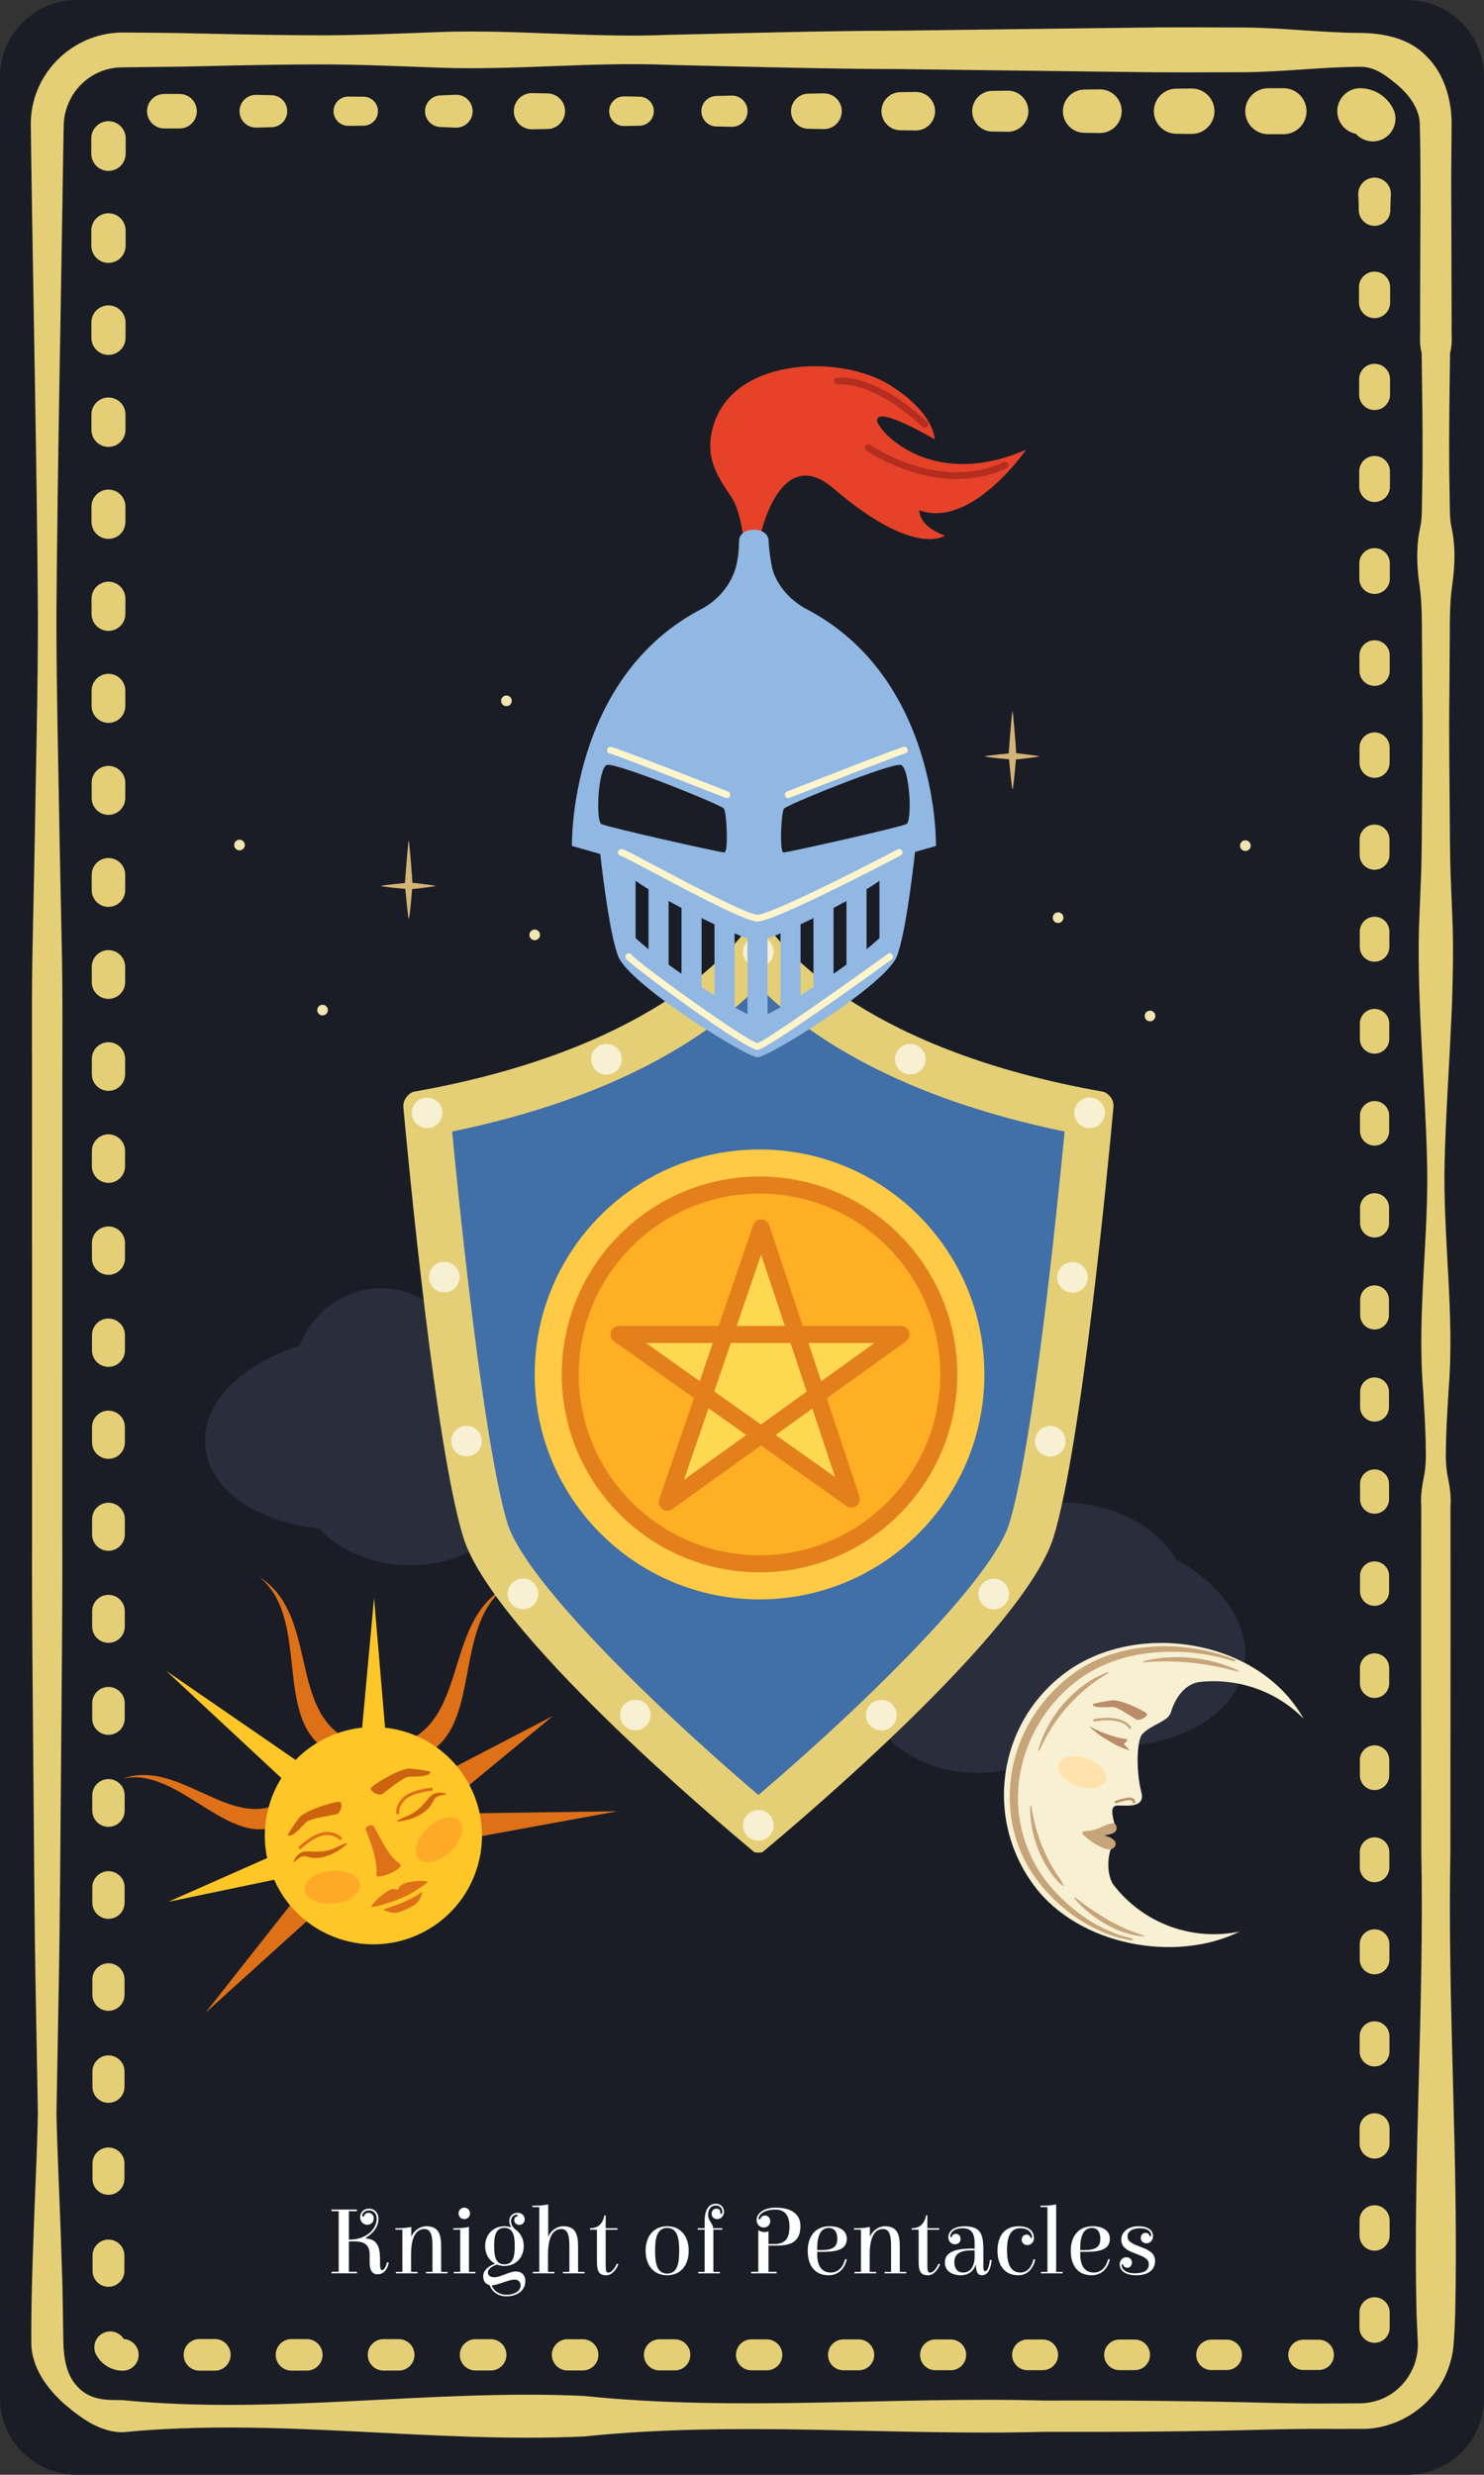 <?xml version="1.0" encoding="UTF-8" standalone="no"?>
<!-- Created with Inkscape (http://www.inkscape.org/) -->

<svg
   version="1.1"
   id="svg1"
   width="129.112"
   height="215.185"
   viewBox="0 0 129.112 215.185"
   xmlns="http://www.w3.org/2000/svg"
   xmlns:svg="http://www.w3.org/2000/svg">
  <rect x="0" y="0" width="129.112" height="215.185" fill="#333333" stroke="none"/>
  <defs
     id="defs1" />
  <g
     id="g1"
     transform="translate(-602.58,-236.108)">
    <g
       id="g2470">
      <path
         id="path2134"
         d="m 731.692,444.627 c 0,3.667 -3,6.667 -6.667,6.667 H 609.247 c -3.667,0 -6.667,-3 -6.667,-6.667 V 242.775 c 0,-3.667 3,-6.667 6.667,-6.667 h 115.779 c 3.667,0 6.667,3 6.667,6.667 v 201.852"
         style="fill:#1a1d26;fill-opacity:1;fill-rule:nonzero;stroke:none;stroke-width:0.133" />
      <path
         id="path2135"
         d="m 729.807,446.722 -3.284,3.284 h -57.852 l -59.495,-1.263 -5.307,-2.545 0.505,-24.622 h 125.811 l -0.379,25.146"
         style="fill:#1a1d26;fill-opacity:1;fill-rule:nonzero;stroke:none;stroke-width:0.133" />
      <path
         id="path2136"
         d="m 613.261,444.804 c 13.372,1.311 26.743,-0.98 40.115,-0.368 13.371,1.388 26.741,0.04 40.113,0.405 6.685,-0.025 13.371,0.028 20.056,0.211 1.672,0.038 3.344,0.055 5.015,0.041 l 2.483,-0.013 c 0.693,-0.033 1.379,-0.189 1.997,-0.489 1.249,-0.587 2.192,-1.712 2.616,-2.948 0.215,-0.619 0.308,-1.267 0.275,-1.906 l -0.111,-2.469 c -0.304,-13.372 0.676,-26.743 0.417,-40.115 l -0.013,-20.056 0.007,-10.03 c -0.067,-0.834 0.059,-1.67 0.224,-2.506 0.168,-0.837 0.203,-1.672 0.169,-2.507 -0.009,-1.672 -0.133,-3.343 -0.224,-5.015 -0.563,-6.685 0.515,-13.371 0.336,-20.057 -0.169,-6.685 -0.851,-13.371 -0.707,-20.056 l 0.197,-5.015 c 0.053,-1.671 0.052,-3.343 0.068,-5.015 0.016,-3.343 0.08,-6.685 0.035,-10.028 l -0.035,-5.015 c -0.012,-1.671 0.019,-3.343 -0.235,-5.013 -0.233,-1.672 -0.272,-3.343 0.111,-5.015 0.151,-0.836 0.107,-1.672 0.133,-2.507 l 0.04,-2.508 c 0.021,-3.343 -0.031,-6.685 -0.077,-10.028 -0.241,-0.836 -0.096,-1.672 -0.135,-2.507 l 0.007,-2.508 0.015,-5.013 c 0.02,-3.315 0.033,-6.748 -0.049,-9.967 -0.088,-1.348 -0.971,-2.437 -1.865,-3.232 -0.913,-0.743 -1.957,-1.661 -3.312,-1.639 -3.344,0.016 -6.687,0.443 -10.029,0.471 -3.343,0.013 -6.685,0.032 -10.028,-0.019 L 680.812,242.116 c -6.685,-0.02 -13.371,-0.211 -20.056,-0.367 -6.687,-0.281 -13.372,0.489 -20.057,0.24 -3.343,-0.121 -6.685,-0.273 -10.028,-0.279 -3.344,0.003 -6.687,0.064 -10.029,0.144 -1.671,0.043 -3.343,0.072 -5.013,0.081 l -2.475,0.031 c -0.644,0.005 -1.283,0.137 -1.877,0.385 -1.192,0.493 -2.191,1.475 -2.708,2.664 -0.261,0.593 -0.42,1.232 -0.444,1.887 l -0.048,2.473 c -0.188,13.371 -0.491,26.743 -0.588,40.113 -0.005,6.685 0.179,13.371 0.283,20.057 l 0.205,10.028 c 0.053,3.343 0.024,6.685 0.027,10.028 l -0.005,40.115 c 0.024,6.685 -0.061,13.371 -0.109,20.056 -0.067,6.685 -0.084,13.372 -0.216,20.057 l -0.181,10.028 c 0.065,3.343 0.241,6.685 0.357,10.03 l 0.165,5.013 0.077,4.952 c 0.047,1.266 0.231,2.783 1.283,3.835 0.493,0.525 1.168,0.868 1.864,0.991 0.693,0.143 1.371,0.109 2.024,0.125 z m 0,2.79 c -1.019,0.01 -2.011,-0.347 -2.865,-0.832 -0.853,-0.504 -1.605,-1.088 -2.32,-1.718 -1.373,-1.251 -2.687,-2.988 -2.771,-5.067 -0.019,-3.467 0.087,-6.72 0.213,-10.089 0.116,-3.344 0.293,-6.687 0.357,-10.03 l -0.181,-10.028 c -0.132,-6.685 -0.149,-13.372 -0.216,-20.057 -0.048,-6.685 -0.133,-13.371 -0.108,-20.056 l -0.005,-40.115 c 0.001,-3.343 -0.028,-6.685 0.027,-10.028 l 0.204,-10.028 c 0.104,-6.687 0.288,-13.372 0.283,-20.057 -0.097,-13.371 -0.4,-26.743 -0.588,-40.113 l -0.032,-2.541 c 0.009,-1.016 0.211,-2.041 0.612,-2.983 0.797,-1.888 2.333,-3.44 4.223,-4.255 0.941,-0.411 1.968,-0.636 2.995,-0.66 l 2.54,0.015 c 1.671,0.011 3.343,0.04 5.013,0.083 3.343,0.08 6.685,0.14 10.029,0.144 3.343,-0.005 6.685,-0.159 10.028,-0.28 6.685,-0.249 13.371,0.521 20.057,0.24 6.685,-0.155 13.371,-0.345 20.056,-0.365 l 20.057,-0.255 c 3.343,-0.051 6.685,-0.033 10.028,-0.019 3.343,0.028 6.685,0.455 10.029,0.471 1.993,0.017 4.267,0.445 5.76,2.028 1.531,1.505 2.147,3.671 2.188,5.667 l -0.036,5.076 0.017,5.015 0.013,5.013 0.007,2.508 c -0.037,0.835 0.108,1.671 -0.135,2.507 -0.047,3.343 -0.097,6.685 -0.076,10.028 l 0.04,2.508 c 0.027,0.835 -0.019,1.671 0.133,2.507 0.381,1.672 0.344,3.343 0.109,5.015 -0.252,1.671 -0.223,3.343 -0.233,5.013 l -0.035,5.015 c -0.047,3.343 0.017,6.685 0.035,10.028 0.016,1.672 0.013,3.344 0.067,5.015 l 0.197,5.015 c 0.144,6.685 -0.537,13.371 -0.707,20.056 -0.177,6.686 0.899,13.372 0.336,20.057 -0.091,1.672 -0.213,3.342 -0.224,5.015 -0.033,0.834 0.001,1.67 0.171,2.507 0.164,0.836 0.289,1.672 0.223,2.506 l 0.008,10.03 -0.015,20.056 c -0.259,13.372 0.723,26.743 0.417,40.115 -0.023,0.852 -0.065,1.635 -0.125,2.543 -0.067,1.033 -0.335,2.049 -0.781,2.966 -0.892,1.84 -2.483,3.248 -4.316,3.97 -0.917,0.36 -1.897,0.56 -2.875,0.556 l -2.531,0.001 c -1.671,-0.013 -3.343,0.003 -5.015,0.04 -6.685,0.184 -13.371,0.238 -20.056,0.212 -13.372,0.367 -26.743,-0.982 -40.113,0.405 -13.372,0.613 -26.743,-1.678 -40.115,-0.368"
         style="fill:#e5cf76;fill-opacity:1;fill-rule:nonzero;stroke:none;stroke-width:0.133" />
      <path
         id="path2137"
         d="m 613.261,442.245 c -0.977,0 -1.855,-0.557 -2.3,-1.368 -0.368,-0.667 -0.127,-1.507 0.541,-1.876 0.667,-0.369 1.507,-0.128 1.876,0.54 -0.017,-0.028 -0.036,-0.051 -0.117,-0.056 0.763,0 1.38,0.617 1.38,1.38 0,0.761 -0.617,1.38 -1.38,1.38"
         style="fill:#e5cf76;fill-opacity:1;fill-rule:nonzero;stroke:none;stroke-width:0.133" />
      <path
         id="path2138"
         d="m 610.632,433.564 -10e-4,-1.335 c 0,-0.764 0.62,-1.385 1.385,-1.385 0.765,-0.001 1.385,0.619 1.387,1.384 0,0.001 -10e-4,1.336 -10e-4,1.336 0,0.765 -0.621,1.384 -1.385,1.384 -0.765,0 -1.384,-0.619 -1.384,-1.384"
         style="fill:#e5cf76;fill-opacity:1;fill-rule:nonzero;stroke:none;stroke-width:0.133" />
      <path
         id="path2139"
         d="m 610.627,425.56 v -1.333 c -0.001,-0.768 0.621,-1.391 1.389,-1.392 0.768,0 1.391,0.623 1.391,1.389 0,0.003 0,1.336 0,1.336 -10e-4,0.768 -0.624,1.39 -1.391,1.39 -0.768,-0.002 -1.389,-0.621 -1.389,-1.39"
         style="fill:#e5cf76;fill-opacity:1;fill-rule:nonzero;stroke:none;stroke-width:0.133" />
      <path
         id="path2140"
         d="m 610.623,417.556 -10e-4,-1.333 c 0,-0.77 0.624,-1.396 1.395,-1.396 0.771,-0.002 1.396,0.624 1.396,1.395 0,0.001 -0.001,1.334 -0.001,1.334 0,0.771 -0.625,1.395 -1.395,1.394 -0.771,0 -1.395,-0.623 -1.393,-1.394"
         style="fill:#e5cf76;fill-opacity:1;fill-rule:nonzero;stroke:none;stroke-width:0.133" />
      <path
         id="path2141"
         d="m 610.617,409.552 v -1.333 c -10e-4,-0.773 0.625,-1.4 1.399,-1.401 0.773,0 1.4,0.627 1.4,1.4 0,10e-4 0,1.335 0,1.335 -10e-4,0.773 -0.628,1.399 -1.4,1.399 -0.773,0 -1.399,-0.626 -1.399,-1.399"
         style="fill:#e5cf76;fill-opacity:1;fill-rule:nonzero;stroke:none;stroke-width:0.133" />
      <path
         id="path2142"
         d="m 610.613,401.548 -0.001,-1.333 c 0,-0.776 0.628,-1.405 1.404,-1.405 0.776,0 1.405,0.628 1.405,1.404 0,0.002 -10e-4,1.335 -10e-4,1.335 0,0.776 -0.629,1.404 -1.404,1.404 -0.776,-0.001 -1.404,-0.628 -1.403,-1.404"
         style="fill:#e5cf76;fill-opacity:1;fill-rule:nonzero;stroke:none;stroke-width:0.133" />
      <path
         id="path2143"
         d="m 610.608,393.544 v -1.333 c -10e-4,-0.779 0.629,-1.409 1.408,-1.41 0.779,0 1.409,0.631 1.411,1.409 0,0.001 -10e-4,1.334 -10e-4,1.334 0,0.779 -0.632,1.409 -1.409,1.408 -0.779,0 -1.408,-0.63 -1.408,-1.408"
         style="fill:#e5cf76;fill-opacity:1;fill-rule:nonzero;stroke:none;stroke-width:0.133" />
      <path
         id="path2144"
         d="m 610.604,385.54 -10e-4,-1.333 c 0,-0.782 0.632,-1.415 1.413,-1.415 0.781,0 1.415,0.632 1.415,1.414 0,0.002 -10e-4,1.335 -10e-4,1.335 0,0.781 -0.633,1.413 -1.413,1.413 -0.781,0 -1.413,-0.632 -1.412,-1.413"
         style="fill:#e5cf76;fill-opacity:1;fill-rule:nonzero;stroke:none;stroke-width:0.133" />
      <path
         id="path2145"
         d="m 610.599,377.537 -10e-4,-1.334 c 0,-0.784 0.635,-1.419 1.419,-1.42 0.784,0 1.419,0.634 1.42,1.418 0,0.001 -0.001,1.336 -0.001,1.336 0,0.783 -0.636,1.418 -1.419,1.416 -0.783,0 -1.417,-0.633 -1.417,-1.416"
         style="fill:#e5cf76;fill-opacity:1;fill-rule:nonzero;stroke:none;stroke-width:0.133" />
      <path
         id="path2146"
         d="m 610.593,369.533 v -1.335 c -10e-4,-0.785 0.636,-1.424 1.423,-1.424 0.787,0 1.424,0.636 1.424,1.423 0,10e-4 0,1.336 0,1.336 -10e-4,0.785 -0.639,1.421 -1.424,1.421 -0.785,0 -1.423,-0.636 -1.423,-1.421"
         style="fill:#e5cf76;fill-opacity:1;fill-rule:nonzero;stroke:none;stroke-width:0.133" />
      <path
         id="path2147"
         d="m 610.589,361.529 -0.001,-1.334 c 0,-0.788 0.639,-1.428 1.428,-1.43 0.788,0 1.428,0.639 1.429,1.428 0,0.002 -10e-4,1.336 -10e-4,1.336 0,0.788 -0.64,1.427 -1.428,1.427 -0.788,-10e-4 -1.427,-0.639 -1.427,-1.427"
         style="fill:#e5cf76;fill-opacity:1;fill-rule:nonzero;stroke:none;stroke-width:0.133" />
      <path
         id="path2148"
         d="m 610.584,353.525 v -1.334 c -10e-4,-0.791 0.64,-1.433 1.432,-1.433 0.791,0 1.433,0.64 1.433,1.432 0,10e-4 0,1.336 0,1.336 -10e-4,0.791 -0.643,1.432 -1.433,1.432 -0.791,-0.001 -1.432,-0.641 -1.432,-1.432"
         style="fill:#e5cf76;fill-opacity:1;fill-rule:nonzero;stroke:none;stroke-width:0.133" />
      <path
         id="path2149"
         d="m 610.58,345.521 -10e-4,-1.333 c 0,-0.795 0.643,-1.439 1.437,-1.439 0.793,-0.001 1.439,0.643 1.439,1.436 0,0.003 -10e-4,1.336 -10e-4,1.336 0,0.793 -0.644,1.437 -1.437,1.436 -0.793,0 -1.437,-0.643 -1.436,-1.436"
         style="fill:#e5cf76;fill-opacity:1;fill-rule:nonzero;stroke:none;stroke-width:0.133" />
      <path
         id="path2150"
         d="M 610.575,337.517 V 336.184 c -10e-4,-0.797 0.644,-1.444 1.441,-1.444 0.796,0 1.443,0.645 1.443,1.441 0,0.003 0,1.336 0,1.336 -0.001,0.796 -0.647,1.441 -1.443,1.441 -0.796,-10e-4 -1.441,-0.645 -1.441,-1.441"
         style="fill:#e5cf76;fill-opacity:1;fill-rule:nonzero;stroke:none;stroke-width:0.133" />
      <path
         id="path2151"
         d="m 610.571,329.513 -10e-4,-1.333 c 0,-0.8 0.647,-1.448 1.447,-1.449 0.799,0 1.448,0.648 1.448,1.446 0,0.003 0,1.336 0,1.336 -10e-4,0.799 -0.649,1.447 -1.448,1.445 -0.799,0 -1.447,-0.646 -1.445,-1.445"
         style="fill:#e5cf76;fill-opacity:1;fill-rule:nonzero;stroke:none;stroke-width:0.133" />
      <path
         id="path2152"
         d="m 610.565,321.509 -0.001,-1.333 c 0,-0.803 0.649,-1.454 1.452,-1.454 0.801,0 1.452,0.649 1.453,1.452 0,0.002 -10e-4,1.335 -10e-4,1.335 0,0.801 -0.651,1.451 -1.452,1.451 -0.801,0 -1.451,-0.649 -1.451,-1.451"
         style="fill:#e5cf76;fill-opacity:1;fill-rule:nonzero;stroke:none;stroke-width:0.133" />
      <path
         id="path2153"
         d="m 610.561,313.505 -10e-4,-1.333 c 0,-0.805 0.651,-1.457 1.456,-1.457 0.804,-0.001 1.457,0.651 1.457,1.456 0,0.001 0,1.335 0,1.335 -10e-4,0.804 -0.653,1.456 -1.457,1.456 -0.804,-10e-4 -1.456,-0.652 -1.455,-1.456"
         style="fill:#e5cf76;fill-opacity:1;fill-rule:nonzero;stroke:none;stroke-width:0.133" />
      <path
         id="path2154"
         d="m 610.556,305.501 -10e-4,-1.333 c 0,-0.808 0.653,-1.461 1.461,-1.463 0.807,0 1.461,0.653 1.463,1.461 0,10e-4 -10e-4,1.335 -10e-4,1.335 0,0.807 -0.655,1.461 -1.461,1.46 -0.807,0 -1.46,-0.653 -1.46,-1.46"
         style="fill:#e5cf76;fill-opacity:1;fill-rule:nonzero;stroke:none;stroke-width:0.133" />
      <path
         id="path2155"
         d="M 610.551,297.497 V 296.164 c -10e-4,-0.809 0.655,-1.467 1.465,-1.467 0.809,-0.001 1.467,0.655 1.467,1.465 0,0.001 0,1.335 0,1.335 -0.001,0.811 -0.657,1.465 -1.467,1.465 -0.809,0 -1.465,-0.655 -1.465,-1.465"
         style="fill:#e5cf76;fill-opacity:1;fill-rule:nonzero;stroke:none;stroke-width:0.133" />
      <path
         id="path2156"
         d="m 610.547,289.495 -10e-4,-1.335 c 0,-0.812 0.659,-1.471 1.471,-1.472 0.812,0 1.471,0.657 1.472,1.471 0,0.001 -10e-4,1.336 -10e-4,1.336 0,0.812 -0.659,1.469 -1.471,1.469 -0.812,-10e-4 -1.471,-0.657 -1.469,-1.469"
         style="fill:#e5cf76;fill-opacity:1;fill-rule:nonzero;stroke:none;stroke-width:0.133" />
      <path
         id="path2157"
         d="M 610.541,281.491 V 280.156 c -0.001,-0.815 0.66,-1.476 1.475,-1.476 0.815,-0.001 1.476,0.66 1.476,1.475 0,10e-4 0,1.336 0,1.336 -10e-4,0.815 -0.661,1.475 -1.476,1.473 -0.815,0 -1.475,-0.659 -1.475,-1.473"
         style="fill:#e5cf76;fill-opacity:1;fill-rule:nonzero;stroke:none;stroke-width:0.133" />
      <path
         id="path2158"
         d="m 610.537,273.487 -10e-4,-1.335 c 0,-0.817 0.663,-1.48 1.48,-1.481 0.817,0 1.481,0.663 1.481,1.48 0,0.001 -10e-4,1.336 -10e-4,1.336 0,0.817 -0.663,1.479 -1.48,1.479 -0.817,0 -1.48,-0.661 -1.479,-1.479"
         style="fill:#e5cf76;fill-opacity:1;fill-rule:nonzero;stroke:none;stroke-width:0.133" />
      <path
         id="path2159"
         d="M 610.532,265.483 V 264.148 c -10e-4,-0.82 0.664,-1.485 1.484,-1.485 0.82,-10e-4 1.485,0.664 1.487,1.484 0,0.001 -10e-4,1.336 -10e-4,1.336 0,0.82 -0.665,1.484 -1.485,1.484 -0.82,-0.001 -1.484,-0.664 -1.484,-1.484"
         style="fill:#e5cf76;fill-opacity:1;fill-rule:nonzero;stroke:none;stroke-width:0.133" />
      <path
         id="path2160"
         d="m 610.528,257.479 -10e-4,-1.335 c 0,-0.823 0.667,-1.489 1.489,-1.491 0.823,0 1.491,0.667 1.491,1.489 0,10e-4 0,1.336 0,1.336 -10e-4,0.823 -0.668,1.489 -1.491,1.488 -0.823,0 -1.489,-0.665 -1.488,-1.488"
         style="fill:#e5cf76;fill-opacity:1;fill-rule:nonzero;stroke:none;stroke-width:0.133" />
      <path
         id="path2161"
         d="m 610.523,249.475 -10e-4,-1.333 c 0,-0.827 0.669,-1.496 1.495,-1.496 0.825,-0.001 1.495,0.668 1.496,1.493 0,0.003 -10e-4,1.336 -10e-4,1.336 0,0.825 -0.669,1.493 -1.495,1.493 -0.825,0 -1.493,-0.668 -1.493,-1.493"
         style="fill:#e5cf76;fill-opacity:1;fill-rule:nonzero;stroke:none;stroke-width:0.133" />
      <path
         id="path2162"
         d="m 616.871,244.279 h 1.335 c 0.828,-0.001 1.5,0.671 1.5,1.499 0,0.828 -0.671,1.5 -1.499,1.5 -10e-4,0 -1.336,0 -1.336,0 -0.828,-0.001 -1.499,-0.672 -1.497,-1.5 0,-0.828 0.669,-1.499 1.497,-1.499"
         style="fill:#e5cf76;fill-opacity:1;fill-rule:nonzero;stroke:none;stroke-width:0.133" />
      <path
         id="path2163"
         d="m 624.875,244.355 1.335,0.031 c 0.768,0.017 1.377,0.656 1.36,1.425 -0.017,0.745 -0.623,1.341 -1.36,1.36 l -1.335,0.031 c -0.785,0.017 -1.437,-0.604 -1.456,-1.391 -0.019,-0.785 0.604,-1.437 1.391,-1.456 0.02,0 0.045,0 0.065,0"
         style="fill:#e5cf76;fill-opacity:1;fill-rule:nonzero;stroke:none;stroke-width:0.133" />
      <path
         id="path2164"
         d="m 632.879,244.508 1.333,0.009 c 0.697,0.004 1.257,0.573 1.253,1.269 -0.005,0.691 -0.565,1.247 -1.253,1.252 l -1.333,0.009 c -0.701,0.004 -1.273,-0.56 -1.279,-1.261 -0.004,-0.701 0.56,-1.273 1.261,-1.279 0.004,0 0.013,0 0.017,0"
         style="fill:#e5cf76;fill-opacity:1;fill-rule:nonzero;stroke:none;stroke-width:0.133" />
      <path
         id="path2165"
         d="m 640.883,244.403 1.333,-0.052 c 0.788,-0.031 1.452,0.583 1.483,1.371 0.032,0.789 -0.583,1.453 -1.371,1.484 -0.036,0.001 -0.076,0.001 -0.112,0 l -1.333,-0.053 c -0.76,-0.029 -1.351,-0.669 -1.321,-1.428 0.028,-0.721 0.612,-1.291 1.321,-1.321"
         style="fill:#e5cf76;fill-opacity:1;fill-rule:nonzero;stroke:none;stroke-width:0.133" />
      <path
         id="path2166"
         d="m 648.887,244.204 1.333,0.025 c 0.856,0.015 1.537,0.721 1.521,1.577 -0.015,0.835 -0.692,1.504 -1.521,1.52 l -1.333,0.025 c -0.869,0.016 -1.587,-0.676 -1.603,-1.545 -0.016,-0.869 0.676,-1.587 1.545,-1.603 0.016,0 0.04,0 0.057,0"
         style="fill:#e5cf76;fill-opacity:1;fill-rule:nonzero;stroke:none;stroke-width:0.133" />
      <path
         id="path2167"
         d="m 656.891,244.489 1.333,0.025 c 0.699,0.012 1.253,0.588 1.24,1.287 -0.012,0.681 -0.564,1.227 -1.24,1.24 l -1.333,0.024 c -0.712,0.013 -1.299,-0.552 -1.312,-1.264 -0.013,-0.711 0.553,-1.299 1.264,-1.312 0.015,0 0.033,0 0.048,0"
         style="fill:#e5cf76;fill-opacity:1;fill-rule:nonzero;stroke:none;stroke-width:0.133" />
      <path
         id="path2168"
         d="m 664.895,244.453 1.333,-0.033 c 0.749,-0.017 1.372,0.575 1.391,1.324 0.019,0.751 -0.575,1.373 -1.324,1.392 -0.067,0 -1.4,-0.033 -1.4,-0.033 -0.732,-0.017 -1.311,-0.625 -1.293,-1.357 0.017,-0.708 0.592,-1.273 1.293,-1.292"
         style="fill:#e5cf76;fill-opacity:1;fill-rule:nonzero;stroke:none;stroke-width:0.133" />
      <path
         id="path2169"
         d="m 672.897,244.251 1.335,-0.025 c 0.857,-0.017 1.567,0.665 1.583,1.523 0.016,0.859 -0.665,1.567 -1.524,1.583 -0.059,0 -1.393,-0.025 -1.393,-0.025 -0.843,-0.016 -1.513,-0.713 -1.497,-1.556 0.016,-0.824 0.683,-1.483 1.497,-1.499"
         style="fill:#e5cf76;fill-opacity:1;fill-rule:nonzero;stroke:none;stroke-width:0.133" />
      <path
         id="path2170"
         d="m 680.901,244.123 1.335,-0.019 c 0.924,-0.012 1.684,0.727 1.697,1.651 0.013,0.924 -0.725,1.684 -1.651,1.697 -0.047,0 -1.381,-0.019 -1.381,-0.019 -0.913,-0.013 -1.644,-0.765 -1.631,-1.679 0.012,-0.897 0.74,-1.619 1.631,-1.632"
         style="fill:#e5cf76;fill-opacity:1;fill-rule:nonzero;stroke:none;stroke-width:0.133" />
      <path
         id="path2171"
         d="m 688.905,244.011 1.335,-0.019 c 0.987,-0.015 1.797,0.775 1.812,1.761 0.013,0.985 -0.775,1.797 -1.761,1.811 -0.051,0 -1.385,-0.019 -1.385,-0.019 -0.976,-0.013 -1.756,-0.816 -1.743,-1.792 0.015,-0.959 0.791,-1.728 1.743,-1.743"
         style="fill:#e5cf76;fill-opacity:1;fill-rule:nonzero;stroke:none;stroke-width:0.133" />
      <path
         id="path2172"
         d="m 696.909,243.897 1.335,-0.019 c 1.048,-0.015 1.911,0.824 1.925,1.872 0.015,1.049 -0.824,1.912 -1.872,1.927 -0.053,0 -1.388,-0.019 -1.388,-0.019 -1.039,-0.015 -1.868,-0.869 -1.853,-1.907 0.015,-1.02 0.84,-1.839 1.853,-1.855"
         style="fill:#e5cf76;fill-opacity:1;fill-rule:nonzero;stroke:none;stroke-width:0.133" />
      <path
         id="path2173"
         d="m 704.913,243.817 1.335,-0.012 c 1.089,-0.011 1.98,0.865 1.991,1.955 0.009,1.089 -0.865,1.981 -1.955,1.991 -0.036,0 -1.371,-0.012 -1.371,-0.012 -1.083,-0.009 -1.952,-0.896 -1.943,-1.979 0.009,-1.071 0.877,-1.932 1.943,-1.943"
         style="fill:#e5cf76;fill-opacity:1;fill-rule:nonzero;stroke:none;stroke-width:0.133" />
      <path
         id="path2174"
         d="m 712.917,243.78 h 1.335 c 1.103,0 1.997,0.893 1.999,1.997 0,1.104 -0.895,1.999 -1.997,1.999 -10e-4,0 -1.336,0 -1.336,0 -1.103,-0.001 -1.997,-0.896 -1.997,-1.999 10e-4,-1.103 0.895,-1.997 1.997,-1.997"
         style="fill:#e5cf76;fill-opacity:1;fill-rule:nonzero;stroke:none;stroke-width:0.133" />
      <path
         id="path2175"
         d="m 720.927,243.779 c 1.215,0.011 2.281,0.709 2.815,1.701 0.527,0.953 0.181,2.151 -0.771,2.677 -0.952,0.527 -2.151,0.181 -2.677,-0.771 0.107,0.212 0.313,0.375 0.633,0.392 -1.105,0 -2,-0.896 -2,-2 0,-1.105 0.895,-2 2,-2"
         style="fill:#e5cf76;fill-opacity:1;fill-rule:nonzero;stroke:none;stroke-width:0.133" />
      <path
         id="path2176"
         d="m 723.587,253.079 c -0.033,0.445 -0.031,0.889 -0.044,1.335 -0.021,0.757 -0.655,1.353 -1.412,1.332 -0.729,-0.021 -1.309,-0.613 -1.332,-1.332 -0.012,-0.445 -0.011,-0.889 -0.044,-1.335 -0.059,-0.781 0.528,-1.463 1.311,-1.521 0.781,-0.059 1.463,0.528 1.521,1.309 0.005,0.069 0.004,0.145 0,0.212"
         style="fill:#e5cf76;fill-opacity:1;fill-rule:nonzero;stroke:none;stroke-width:0.133" />
      <path
         id="path2177"
         d="m 723.525,261.083 -10e-4,1.335 c -10e-4,0.747 -0.607,1.352 -1.355,1.351 -0.747,0 -1.352,-0.604 -1.351,-1.351 l -0.003,-1.335 c 0,-0.748 0.605,-1.355 1.353,-1.356 0.748,0 1.355,0.605 1.356,1.353 v 0.003"
         style="fill:#e5cf76;fill-opacity:1;fill-rule:nonzero;stroke:none;stroke-width:0.133" />
      <path
         id="path2178"
         d="m 723.516,269.087 -10e-4,1.335 c -0.001,0.741 -0.603,1.343 -1.345,1.341 -0.741,-0.001 -1.343,-0.6 -1.341,-1.341 l -10e-4,-1.335 c -10e-4,-0.743 0.6,-1.345 1.343,-1.347 0.743,-0.001 1.345,0.601 1.347,1.344 v 0.003"
         style="fill:#e5cf76;fill-opacity:1;fill-rule:nonzero;stroke:none;stroke-width:0.133" />
      <path
         id="path2179"
         d="m 723.507,277.091 -0.001,1.335 c -10e-4,0.736 -0.599,1.333 -1.336,1.332 -0.736,-0.001 -1.333,-0.596 -1.332,-1.332 l -0.001,-1.335 c -10e-4,-0.737 0.596,-1.336 1.333,-1.337 0.737,0 1.336,0.597 1.337,1.335 v 0.003"
         style="fill:#e5cf76;fill-opacity:1;fill-rule:nonzero;stroke:none;stroke-width:0.133" />
      <path
         id="path2180"
         d="m 723.497,285.095 -10e-4,1.333 c -10e-4,0.732 -0.595,1.324 -1.327,1.324 -0.732,-0.001 -1.324,-0.592 -1.323,-1.324 l -10e-4,-1.333 c -10e-4,-0.732 0.592,-1.327 1.324,-1.328 0.732,0 1.327,0.592 1.328,1.325 v 0.003"
         style="fill:#e5cf76;fill-opacity:1;fill-rule:nonzero;stroke:none;stroke-width:0.133" />
      <path
         id="path2181"
         d="m 723.488,293.099 -10e-4,1.333 c -10e-4,0.727 -0.591,1.315 -1.317,1.315 -0.727,-10e-4 -1.315,-0.588 -1.313,-1.315 l -10e-4,-1.333 c -10e-4,-0.728 0.588,-1.317 1.315,-1.319 0.727,0 1.317,0.588 1.319,1.316 v 0.003"
         style="fill:#e5cf76;fill-opacity:1;fill-rule:nonzero;stroke:none;stroke-width:0.133" />
      <path
         id="path2182"
         d="m 723.479,301.103 -0.003,1.333 c 0,0.721 -0.585,1.305 -1.307,1.304 -0.721,0 -1.305,-0.583 -1.304,-1.304 l -0.001,-1.333 c -10e-4,-0.723 0.584,-1.308 1.305,-1.309 0.723,0 1.308,0.584 1.309,1.307 v 0.003"
         style="fill:#e5cf76;fill-opacity:1;fill-rule:nonzero;stroke:none;stroke-width:0.133" />
      <path
         id="path2183"
         d="m 723.469,309.107 -0.003,1.333 c 0,0.716 -0.581,1.296 -1.297,1.295 -0.716,-10e-4 -1.295,-0.579 -1.295,-1.295 l -10e-4,-1.333 c -0.001,-0.717 0.58,-1.299 1.296,-1.3 0.717,0 1.299,0.58 1.3,1.296 v 0.004"
         style="fill:#e5cf76;fill-opacity:1;fill-rule:nonzero;stroke:none;stroke-width:0.133" />
      <path
         id="path2184"
         d="m 723.459,317.111 -0.001,1.333 c 0,0.711 -0.577,1.285 -1.288,1.285 -0.711,-10e-4 -1.285,-0.575 -1.285,-1.285 l -10e-4,-1.333 c -0.001,-0.712 0.576,-1.289 1.287,-1.291 0.712,0 1.289,0.576 1.289,1.287 v 0.004"
         style="fill:#e5cf76;fill-opacity:1;fill-rule:nonzero;stroke:none;stroke-width:0.133" />
      <path
         id="path2185"
         d="m 723.449,325.115 -10e-4,1.333 c 0,0.705 -0.573,1.276 -1.279,1.276 -0.705,-10e-4 -1.276,-0.571 -1.276,-1.276 l -10e-4,-1.333 c 0,-0.707 0.571,-1.28 1.277,-1.281 0.707,0 1.28,0.572 1.28,1.277 v 0.004"
         style="fill:#e5cf76;fill-opacity:1;fill-rule:nonzero;stroke:none;stroke-width:0.133" />
      <path
         id="path2186"
         d="m 723.44,333.117 -10e-4,1.335 c -10e-4,0.7 -0.569,1.267 -1.269,1.267 -0.7,-10e-4 -1.267,-0.567 -1.265,-1.267 l -0.003,-1.335 c 0,-0.7 0.567,-1.269 1.268,-1.271 0.701,0 1.271,0.567 1.271,1.268 v 0.003"
         style="fill:#e5cf76;fill-opacity:1;fill-rule:nonzero;stroke:none;stroke-width:0.133" />
      <path
         id="path2187"
         d="m 723.431,341.121 -10e-4,1.334 c -0.001,0.695 -0.565,1.257 -1.26,1.256 -0.695,0 -1.257,-0.561 -1.256,-1.256 l -0.003,-1.334 c 0,-0.695 0.563,-1.26 1.259,-1.261 0.696,0 1.261,0.563 1.261,1.259 v 0.003"
         style="fill:#e5cf76;fill-opacity:1;fill-rule:nonzero;stroke:none;stroke-width:0.133" />
      <path
         id="path2188"
         d="m 723.421,349.125 -0.001,1.335 c -10e-4,0.69 -0.561,1.248 -1.251,1.247 -0.689,-0.002 -1.248,-0.557 -1.247,-1.247 l -10e-4,-1.335 c -0.001,-0.691 0.557,-1.251 1.248,-1.251 0.691,0 1.251,0.558 1.252,1.249 v 0.003"
         style="fill:#e5cf76;fill-opacity:1;fill-rule:nonzero;stroke:none;stroke-width:0.133" />
      <path
         id="path2189"
         d="m 723.424,357.129 v 1.335 c 10e-4,0.692 -0.56,1.253 -1.252,1.253 -0.692,10e-4 -1.255,-0.56 -1.255,-1.252 0,-10e-4 10e-4,-1.336 10e-4,-1.336 0,-0.692 0.561,-1.252 1.253,-1.252 0.692,0.002 1.252,0.56 1.252,1.252"
         style="fill:#e5cf76;fill-opacity:1;fill-rule:nonzero;stroke:none;stroke-width:0.133" />
      <path
         id="path2190"
         d="m 723.429,365.133 0.001,1.334 c 0,0.695 -0.563,1.26 -1.259,1.26 -0.696,0 -1.26,-0.563 -1.26,-1.259 0,-0.001 0,-1.336 0,-1.336 10e-4,-0.695 0.565,-1.257 1.26,-1.257 0.695,0 1.259,0.563 1.257,1.257"
         style="fill:#e5cf76;fill-opacity:1;fill-rule:nonzero;stroke:none;stroke-width:0.133" />
      <path
         id="path2191"
         d="m 723.436,373.137 v 1.333 c 10e-4,0.7 -0.565,1.267 -1.264,1.267 -0.699,0.002 -1.265,-0.565 -1.267,-1.263 0,-0.003 0.001,-1.337 0.001,-1.337 0,-0.698 0.567,-1.263 1.265,-1.263 0.699,9.3e-4 1.264,0.565 1.264,1.263"
         style="fill:#e5cf76;fill-opacity:1;fill-rule:nonzero;stroke:none;stroke-width:0.133" />
      <path
         id="path2192"
         d="m 723.441,381.141 10e-4,1.333 c 0,0.703 -0.568,1.272 -1.271,1.273 -0.703,0 -1.272,-0.569 -1.272,-1.271 0,-0.003 0,-1.336 0,-1.336 0.001,-0.701 0.571,-1.271 1.272,-1.269 0.701,0 1.269,0.568 1.269,1.269"
         style="fill:#e5cf76;fill-opacity:1;fill-rule:nonzero;stroke:none;stroke-width:0.133" />
      <path
         id="path2193"
         d="m 723.448,389.145 v 1.333 c 10e-4,0.705 -0.571,1.279 -1.276,1.279 -0.705,0 -1.277,-0.571 -1.279,-1.276 0,-0.003 10e-4,-1.336 10e-4,-1.336 10e-4,-0.705 0.572,-1.276 1.277,-1.276 0.705,0.001 1.276,0.571 1.276,1.276"
         style="fill:#e5cf76;fill-opacity:1;fill-rule:nonzero;stroke:none;stroke-width:0.133" />
      <path
         id="path2194"
         d="m 723.453,397.15 0.001,1.333 c 0,0.709 -0.573,1.284 -1.283,1.284 -0.709,0.001 -1.284,-0.573 -1.284,-1.281 0,-0.003 10e-4,-1.336 10e-4,-1.336 0,-0.708 0.575,-1.283 1.283,-1.282 0.708,0 1.281,0.573 1.281,1.282"
         style="fill:#e5cf76;fill-opacity:1;fill-rule:nonzero;stroke:none;stroke-width:0.133" />
      <path
         id="path2195"
         d="m 723.459,405.153 10e-4,1.333 c 10e-4,0.712 -0.576,1.29 -1.288,1.291 -0.712,0 -1.289,-0.576 -1.291,-1.288 0,-0.003 10e-4,-1.336 10e-4,-1.336 0,-0.712 0.577,-1.288 1.289,-1.288 0.712,0.002 1.288,0.576 1.287,1.288"
         style="fill:#e5cf76;fill-opacity:1;fill-rule:nonzero;stroke:none;stroke-width:0.133" />
      <path
         id="path2196"
         d="m 723.465,413.156 10e-4,1.335 c 0,0.715 -0.58,1.296 -1.295,1.296 -0.716,0 -1.296,-0.579 -1.296,-1.293 0,-0.003 0.001,-1.337 0.001,-1.337 0,-0.715 0.58,-1.293 1.295,-1.292 0.715,0 1.293,0.577 1.293,1.292"
         style="fill:#e5cf76;fill-opacity:1;fill-rule:nonzero;stroke:none;stroke-width:0.133" />
      <path
         id="path2197"
         d="m 723.471,421.16 10e-4,1.335 c 0,0.718 -0.581,1.301 -1.3,1.303 -0.719,0 -1.301,-0.583 -1.303,-1.301 0,-10e-4 10e-4,-1.336 10e-4,-1.336 10e-4,-0.717 0.584,-1.298 1.301,-1.298 0.717,0 1.3,0.581 1.299,1.298"
         style="fill:#e5cf76;fill-opacity:1;fill-rule:nonzero;stroke:none;stroke-width:0.133" />
      <path
         id="path2198"
         d="m 723.477,429.164 0.001,1.334 c 0,0.721 -0.585,1.307 -1.307,1.308 -0.721,0 -1.308,-0.584 -1.308,-1.307 0,-0.002 10e-4,-1.336 10e-4,-1.336 0,-0.721 0.585,-1.306 1.307,-1.304 0.721,0 1.305,0.583 1.305,1.304"
         style="fill:#e5cf76;fill-opacity:1;fill-rule:nonzero;stroke:none;stroke-width:0.133" />
      <path
         id="path2199"
         d="m 723.483,437.168 10e-4,1.335 c 0,0.726 -0.587,1.314 -1.312,1.314 -0.725,10e-4 -1.313,-0.587 -1.315,-1.313 0,-10e-4 10e-4,-1.336 10e-4,-1.336 10e-4,-0.724 0.589,-1.311 1.313,-1.311 0.724,0 1.312,0.587 1.311,1.311"
         style="fill:#e5cf76;fill-opacity:1;fill-rule:nonzero;stroke:none;stroke-width:0.133" />
      <path
         id="path2200"
         d="m 717.317,442.182 -1.335,0.002 c -0.728,0 -1.319,-0.589 -1.32,-1.317 0,-0.73 0.589,-1.32 1.319,-1.32 10e-4,0 1.336,0 1.336,0 0.728,0.002 1.317,0.592 1.316,1.32 0,0.728 -0.588,1.317 -1.316,1.316"
         style="fill:#e5cf76;fill-opacity:1;fill-rule:nonzero;stroke:none;stroke-width:0.133" />
      <path
         id="path2201"
         d="m 709.313,442.188 -1.335,10e-4 c -0.731,0 -1.324,-0.592 -1.324,-1.322 -10e-4,-0.732 0.592,-1.326 1.323,-1.326 0.001,0 1.336,0.002 1.336,0.002 0.731,0 1.323,0.593 1.321,1.324 0,0.729 -0.591,1.321 -1.321,1.321"
         style="fill:#e5cf76;fill-opacity:1;fill-rule:nonzero;stroke:none;stroke-width:0.133" />
      <path
         id="path2202"
         d="m 701.309,442.193 h -1.335 c -0.733,0.002 -1.328,-0.593 -1.329,-1.327 0,-0.735 0.595,-1.33 1.328,-1.33 0.001,0 1.336,0 1.336,0 0.733,0 1.327,0.595 1.327,1.33 0,0.733 -0.593,1.327 -1.327,1.327"
         style="fill:#e5cf76;fill-opacity:1;fill-rule:nonzero;stroke:none;stroke-width:0.133" />
      <path
         id="path2203"
         d="m 693.305,442.197 -1.333,10e-4 c -0.737,0 -1.335,-0.596 -1.335,-1.332 0,-0.738 0.596,-1.335 1.332,-1.335 0.003,0 1.336,0.002 1.336,0.002 0.736,0 1.332,0.597 1.332,1.333 -0.001,0.734 -0.596,1.332 -1.332,1.331"
         style="fill:#e5cf76;fill-opacity:1;fill-rule:nonzero;stroke:none;stroke-width:0.133" />
      <path
         id="path2204"
         d="m 685.301,442.203 h -1.333 c -0.74,0.001 -1.339,-0.597 -1.34,-1.336 0,-0.74 0.599,-1.339 1.337,-1.34 0.003,0 1.336,0.002 1.336,0.002 0.739,0 1.337,0.599 1.336,1.339 0,0.737 -0.597,1.336 -1.336,1.336"
         style="fill:#e5cf76;fill-opacity:1;fill-rule:nonzero;stroke:none;stroke-width:0.133" />
      <path
         id="path2205"
         d="m 677.297,442.207 -1.333,10e-4 c -0.743,0 -1.344,-0.6 -1.344,-1.341 0,-0.743 0.6,-1.344 1.341,-1.344 0.003,0 1.336,0 1.336,0 0.741,0.002 1.341,0.603 1.341,1.344 0,0.74 -0.6,1.341 -1.341,1.34"
         style="fill:#e5cf76;fill-opacity:1;fill-rule:nonzero;stroke:none;stroke-width:0.133" />
      <path
         id="path2206"
         d="m 669.293,442.212 h -1.333 c -0.744,10e-4 -1.348,-0.602 -1.349,-1.345 0,-0.745 0.603,-1.349 1.347,-1.349 0.003,0 1.336,0.002 1.336,0.002 0.744,0 1.347,0.604 1.347,1.348 -0.001,0.743 -0.603,1.345 -1.347,1.345"
         style="fill:#e5cf76;fill-opacity:1;fill-rule:nonzero;stroke:none;stroke-width:0.133" />
      <path
         id="path2207"
         d="m 661.289,442.217 h -1.333 c -0.747,0 -1.353,-0.604 -1.353,-1.351 0,-0.748 0.604,-1.354 1.352,-1.354 10e-4,0 1.335,0 1.335,0 0.747,0.002 1.352,0.607 1.351,1.354 0,0.745 -0.604,1.351 -1.351,1.351"
         style="fill:#e5cf76;fill-opacity:1;fill-rule:nonzero;stroke:none;stroke-width:0.133" />
      <path
         id="path2208"
         d="m 653.285,442.221 -1.333,10e-4 c -0.749,0 -1.357,-0.606 -1.359,-1.356 0,-0.751 0.608,-1.359 1.357,-1.359 10e-4,0 1.335,0.002 1.335,0.002 0.749,0 1.356,0.608 1.356,1.357 0,0.748 -0.607,1.355 -1.356,1.355"
         style="fill:#e5cf76;fill-opacity:1;fill-rule:nonzero;stroke:none;stroke-width:0.133" />
      <path
         id="path2209"
         d="m 645.281,442.227 h -1.333 c -0.752,0.002 -1.363,-0.608 -1.363,-1.36 0,-0.754 0.609,-1.363 1.361,-1.363 10e-4,0 1.335,0 1.335,0 0.752,0 1.361,0.611 1.361,1.363 -10e-4,0.751 -0.609,1.36 -1.361,1.36"
         style="fill:#e5cf76;fill-opacity:1;fill-rule:nonzero;stroke:none;stroke-width:0.133" />
      <path
         id="path2210"
         d="m 637.279,442.231 -1.335,0.001 c -0.755,0 -1.367,-0.612 -1.367,-1.365 -10e-4,-0.755 0.611,-1.368 1.365,-1.368 0.001,0 1.336,0.002 1.336,0.002 0.753,0 1.365,0.612 1.364,1.367 0,0.753 -0.611,1.364 -1.364,1.364"
         style="fill:#e5cf76;fill-opacity:1;fill-rule:nonzero;stroke:none;stroke-width:0.133" />
      <path
         id="path2211"
         d="m 629.275,442.236 h -1.335 c -0.757,10e-4 -1.372,-0.612 -1.372,-1.369 0,-0.759 0.613,-1.372 1.371,-1.373 10e-4,0 1.336,0.002 1.336,0.002 0.756,0 1.369,0.615 1.369,1.372 0,0.756 -0.613,1.369 -1.369,1.369"
         style="fill:#e5cf76;fill-opacity:1;fill-rule:nonzero;stroke:none;stroke-width:0.133" />
      <path
         id="path2212"
         d="m 621.271,442.24 -1.335,0.001 c -0.76,0 -1.376,-0.616 -1.376,-1.374 -10e-4,-0.76 0.615,-1.378 1.375,-1.378 10e-4,0 1.336,0 1.336,0 0.759,0.002 1.375,0.618 1.375,1.378 -10e-4,0.758 -0.616,1.374 -1.375,1.373"
         style="fill:#e5cf76;fill-opacity:1;fill-rule:nonzero;stroke:none;stroke-width:0.133" />
      <path
         id="path2213"
         d="m 635.645,432.957 c 0,0.419 0.051,0.536 0.188,0.536 0.127,0 0.307,-0.195 0.417,-0.681 l 0.153,0.034 c -0.128,0.631 -0.452,1.015 -0.98,1.015 -0.419,0 -0.683,-0.308 -0.683,-1.015 v -0.716 c 0,-0.964 -0.656,-1.135 -1.364,-1.135 -0.145,0 -0.299,0.009 -0.443,0.017 v 2.627 h 0.707 v 0.134 h -2.216 v -0.134 h 0.623 V 428.372 h -0.623 v -0.137 h 2.216 v 0.137 h -0.707 v 2.48 c 1.552,0 2.42,-0.947 2.42,-1.824 0,-0.545 -0.392,-0.726 -0.664,-0.726 -0.417,0 -0.597,0.291 -0.597,0.468 0,0.044 0.025,0.078 0.077,0.078 0.043,0 0.068,-0.025 0.085,-0.068 0.051,-0.136 0.171,-0.264 0.392,-0.264 0.239,0 0.452,0.188 0.452,0.485 0,0.376 -0.299,0.555 -0.572,0.555 -0.315,0 -0.613,-0.264 -0.613,-0.665 0,-0.401 0.289,-0.741 0.776,-0.741 0.417,0 0.819,0.316 0.819,0.861 0,0.58 -0.281,1.176 -1.1,1.671 l 0.035,0.068 c 1.133,0.078 1.201,0.997 1.201,2.004 v 0.204"
         style="fill:#ffffff;fill-opacity:1;fill-rule:nonzero;stroke:none;stroke-width:0.133" />
      <path
         id="path2214"
         d="m 638.907,433.775 h -1.883 V 433.648 h 0.563 v -3.665 h -0.605 v -0.128 h 0.179 c 0.417,0 0.792,-0.026 1.201,-0.111 v 0.852 c 0.24,-0.547 0.743,-0.912 1.315,-0.912 1.056,0 1.285,0.691 1.285,1.748 v 2.216 h 0.563 v 0.127 h -1.883 V 433.648 h 0.563 v -2.097 c 0,-0.691 0,-1.628 -0.692,-1.628 -0.971,0 -1.168,1.211 -1.168,2.181 v 1.544 h 0.563 v 0.127"
         style="fill:#ffffff;fill-opacity:1;fill-rule:nonzero;stroke:none;stroke-width:0.133" />
      <path
         id="path2215"
         d="m 642.971,428.064 c 0.281,0 0.503,0.221 0.503,0.503 0,0.281 -0.221,0.495 -0.503,0.495 -0.281,0 -0.495,-0.214 -0.495,-0.495 0,-0.281 0.213,-0.503 0.495,-0.503 z m 0.409,5.584 h 0.563 v 0.127 h -1.884 V 433.648 h 0.561 v -3.665 h -0.605 v -0.128 h 0.18 c 0.409,0 0.784,-0.026 1.185,-0.111 v 3.904"
         style="fill:#ffffff;fill-opacity:1;fill-rule:nonzero;stroke:none;stroke-width:0.133" />
      <path
         id="path2216"
         d="m 646.468,429.821 c -0.8,0 -0.895,0.782 -0.895,1.584 0,0.803 0.095,1.593 0.895,1.593 0.801,0 0.896,-0.791 0.896,-1.593 0,-0.802 -0.095,-1.584 -0.896,-1.584 z m -1.108,4.995 c 0.171,0.528 0.733,0.827 1.288,0.827 0.571,0 1.227,-0.256 1.227,-0.827 0,-0.308 -0.221,-0.495 -0.529,-0.495 -0.509,0 -1.465,0.495 -1.976,0.495 z m 1.68,-5.584 c 0,0.299 0.161,0.563 0.4,0.742 0.435,0.324 0.708,0.818 0.708,1.432 0,0.99 -0.691,1.731 -1.68,1.731 -0.231,0 -0.452,-0.041 -0.639,-0.119 -0.349,0.101 -0.801,0.34 -0.801,0.691 0,0.297 0.272,0.408 0.571,0.408 0.512,0 1.331,-0.503 1.841,-0.503 0.528,0 0.845,0.316 0.845,0.844 0,0.861 -0.776,1.321 -1.637,1.321 -0.699,0 -1.228,-0.357 -1.476,-0.98 -0.357,-0.077 -0.553,-0.358 -0.553,-0.767 0,-0.545 0.52,-0.913 1.04,-1.092 -0.537,-0.28 -0.871,-0.843 -0.871,-1.535 0,-0.988 0.692,-1.721 1.68,-1.721 0.213,0 0.419,0.041 0.605,0.101 -0.12,-0.171 -0.187,-0.366 -0.187,-0.554 0,-0.444 0.315,-0.716 0.74,-0.716 0.333,0 0.605,0.239 0.605,0.571 0,0.264 -0.195,0.478 -0.459,0.478 -0.248,0 -0.452,-0.161 -0.452,-0.409 0,-0.187 0.101,-0.297 0.221,-0.324 0.051,-0.008 0.076,-0.033 0.076,-0.076 0,-0.051 -0.033,-0.078 -0.085,-0.078 -0.247,0 -0.493,0.205 -0.493,0.555"
         style="fill:#ffffff;fill-opacity:1;fill-rule:nonzero;stroke:none;stroke-width:0.133" />
      <path
         id="path2217"
         d="m 650.82,433.775 h -1.883 V 433.648 h 0.563 v -5.627 h -0.605 v -0.128 h 0.177 c 0.419,0 0.793,-0.025 1.203,-0.11 v 2.813 c 0.239,-0.547 0.741,-0.912 1.313,-0.912 1.057,0 1.287,0.691 1.287,1.748 v 2.216 h 0.563 v 0.127 h -1.883 V 433.648 h 0.563 v -2.097 c 0,-0.691 0,-1.628 -0.692,-1.628 -0.972,0 -1.168,1.211 -1.168,2.181 v 1.544 h 0.563 v 0.127"
         style="fill:#ffffff;fill-opacity:1;fill-rule:nonzero;stroke:none;stroke-width:0.133" />
      <path
         id="path2218"
         d="m 655.276,432.88 c 0,0.58 0,0.836 0.229,0.836 0.324,0 0.613,-0.486 0.741,-0.784 l 0.137,0.051 c -0.188,0.477 -0.555,0.963 -1.065,0.963 -0.733,0 -0.803,-0.519 -0.803,-1.252 v -2.71 h -0.605 v -0.128 c 0.752,0 1.127,-0.444 1.255,-1.125 h 0.111 v 1.125 h 1.031 v 0.128 h -1.031 v 2.897"
         style="fill:#ffffff;fill-opacity:1;fill-rule:nonzero;stroke:none;stroke-width:0.133" />
      <path
         id="path2219"
         d="m 660.624,429.828 c -0.947,0 -1.048,1.041 -1.048,1.986 0,0.947 0.101,1.987 1.048,1.987 0.947,0 1.048,-1.04 1.048,-1.987 0,-0.945 -0.101,-1.986 -1.048,-1.986 z m -1.875,1.986 c 0,-1.211 0.664,-2.131 1.875,-2.131 1.212,0 1.876,0.92 1.876,2.131 0,1.21 -0.664,2.131 -1.876,2.131 -1.211,0 -1.875,-0.92 -1.875,-2.131"
         style="fill:#ffffff;fill-opacity:1;fill-rule:nonzero;stroke:none;stroke-width:0.133" />
      <path
         id="path2220"
         d="m 664.192,428.687 c 0,0.554 0.384,0.683 0.443,1.168 h 0.793 v 0.128 h -0.784 v 3.665 h 0.563 v 0.127 h -1.884 V 433.648 h 0.563 v -3.665 h -0.604 v -0.128 h 0.604 v -0.58 c 0,-1.083 0.384,-1.552 0.989,-1.552 0.409,0 0.699,0.316 0.699,0.691 0,0.333 -0.247,0.649 -0.588,0.649 -0.291,0 -0.495,-0.196 -0.495,-0.468 0,-0.231 0.153,-0.444 0.408,-0.444 0.231,0 0.351,0.136 0.351,0.297 0,0.027 -0.009,0.06 -0.009,0.095 0,0.035 0.027,0.068 0.069,0.068 0.051,0 0.077,-0.025 0.093,-0.076 0.017,-0.044 0.017,-0.095 0.017,-0.137 0,-0.281 -0.221,-0.519 -0.537,-0.519 -0.477,0 -0.691,0.348 -0.691,0.809"
         style="fill:#ffffff;fill-opacity:1;fill-rule:nonzero;stroke:none;stroke-width:0.133" />
      <path
         id="path2221"
         d="m 672.219,429.667 c 0,1.279 -0.733,1.696 -2.012,1.696 h -0.768 v 2.278 h 0.708 v 0.134 h -2.216 v -0.134 h 0.623 v -3.625 c 0.177,0.128 0.383,0.171 0.545,0.171 0.204,0 0.34,-0.068 0.34,-0.068 v 1.108 h 0.495 c 0.989,0 1.331,-0.511 1.331,-1.502 0,-1.158 -0.555,-1.491 -1.228,-1.491 -0.477,0 -0.904,0.101 -1.185,0.324 -0.179,0.137 -0.273,0.349 -0.273,0.452 0,0.042 0.027,0.076 0.077,0.076 0.043,0 0.069,-0.025 0.085,-0.068 0.051,-0.136 0.179,-0.264 0.4,-0.264 0.24,0 0.452,0.186 0.452,0.485 0,0.374 -0.299,0.554 -0.571,0.554 -0.316,0 -0.615,-0.264 -0.615,-0.665 0,-0.605 0.675,-1.065 1.663,-1.065 1.263,0 2.149,0.494 2.149,1.603"
         style="fill:#ffffff;fill-opacity:1;fill-rule:nonzero;stroke:none;stroke-width:0.133" />
      <path
         id="path2222"
         d="m 673.979,431.756 c 0.845,0 1.449,-0.137 1.449,-0.981 0,-0.537 -0.212,-0.946 -0.751,-0.946 -0.783,0 -0.997,0.904 -0.997,1.687 v 0.24 z m 2.276,-0.981 c 0,1.048 -1.125,1.133 -2.173,1.133 h -0.401 v 0.247 c 0,0.853 0.325,1.553 1.177,1.553 0.7,0 1.092,-0.539 1.245,-1.159 l 0.152,0.016 c -0.179,0.802 -0.724,1.38 -1.593,1.38 -1.228,0 -1.808,-0.903 -1.808,-2.131 0,-1.244 0.656,-2.131 1.901,-2.131 0.776,0 1.5,0.315 1.5,1.091"
         style="fill:#ffffff;fill-opacity:1;fill-rule:nonzero;stroke:none;stroke-width:0.133" />
      <path
         id="path2223"
         d="m 678.808,433.775 h -1.884 V 433.648 h 0.563 v -3.665 h -0.605 v -0.128 h 0.18 c 0.417,0 0.792,-0.026 1.201,-0.111 v 0.852 c 0.239,-0.547 0.743,-0.912 1.312,-0.912 1.057,0 1.288,0.691 1.288,1.748 v 2.216 h 0.563 v 0.127 h -1.884 V 433.648 h 0.563 v -2.097 c 0,-0.691 0,-1.628 -0.691,-1.628 -0.972,0 -1.168,1.211 -1.168,2.181 v 1.544 h 0.563 v 0.127"
         style="fill:#ffffff;fill-opacity:1;fill-rule:nonzero;stroke:none;stroke-width:0.133" />
      <path
         id="path2224"
         d="m 683.263,432.88 c 0,0.58 0,0.836 0.231,0.836 0.324,0 0.615,-0.486 0.741,-0.784 l 0.136,0.051 c -0.188,0.477 -0.553,0.963 -1.065,0.963 -0.733,0 -0.8,-0.519 -0.8,-1.252 v -2.71 h -0.607 v -0.128 c 0.751,0 1.125,-0.444 1.253,-1.125 h 0.111 v 1.125 h 1.032 v 0.128 h -1.032 v 2.897"
         style="fill:#ffffff;fill-opacity:1;fill-rule:nonzero;stroke:none;stroke-width:0.133" />
      <path
         id="path2225"
         d="m 687.375,431.78 c -0.92,-0.024 -1.764,0.095 -1.764,1.024 0,0.528 0.247,0.904 0.776,0.904 0.689,0 0.988,-0.665 0.988,-1.356 z m 0.759,-0.05 v 1.509 c 0,0.196 0.035,0.349 0.155,0.349 0.212,0 0.357,-0.427 0.416,-0.981 l 0.153,0.017 c -0.06,0.615 -0.247,1.321 -0.86,1.321 -0.452,0 -0.503,-0.495 -0.503,-0.947 -0.205,0.605 -0.692,0.947 -1.313,0.947 -0.751,0 -1.397,-0.357 -1.397,-1.108 0,-1.133 1.456,-1.234 2.591,-1.21 v -0.416 c 0,-0.836 -0.213,-1.356 -1.048,-1.356 -0.82,0 -1.075,0.452 -1.075,0.707 0,0.051 0.043,0.077 0.077,0.077 0.043,0 0.067,-0.026 0.076,-0.077 0.025,-0.12 0.155,-0.221 0.341,-0.221 0.256,0 0.409,0.213 0.409,0.46 0,0.256 -0.221,0.452 -0.479,0.452 -0.34,0 -0.587,-0.264 -0.587,-0.604 0,-0.683 0.691,-0.964 1.372,-0.964 1.415,0 1.671,0.631 1.671,2.045"
         style="fill:#ffffff;fill-opacity:1;fill-rule:nonzero;stroke:none;stroke-width:0.133" />
      <path
         id="path2226"
         d="m 690.192,431.764 c 0,0.972 0.204,1.944 1.176,1.944 0.632,0 0.989,-0.539 1.127,-1.159 l 0.152,0.016 c -0.161,0.802 -0.673,1.38 -1.483,1.38 -1.209,0 -1.799,-0.92 -1.799,-2.131 0,-1.261 0.589,-2.131 1.851,-2.131 0.733,0 1.32,0.299 1.32,1.032 0,0.34 -0.248,0.606 -0.587,0.606 -0.257,0 -0.479,-0.197 -0.479,-0.452 0,-0.248 0.153,-0.461 0.409,-0.461 0.187,0 0.315,0.103 0.341,0.221 0.008,0.052 0.033,0.078 0.076,0.078 0.043,0 0.077,-0.035 0.077,-0.078 0,-0.322 -0.281,-0.775 -1.024,-0.775 -0.955,0 -1.159,0.955 -1.159,1.909"
         style="fill:#ffffff;fill-opacity:1;fill-rule:nonzero;stroke:none;stroke-width:0.133" />
      <path
         id="path2227"
         d="m 694.467,433.648 h 0.563 v 0.127 h -1.884 V 433.648 h 0.563 v -5.627 h -0.605 v -0.128 h 0.18 c 0.408,0 0.783,-0.025 1.184,-0.11 v 5.865"
         style="fill:#ffffff;fill-opacity:1;fill-rule:nonzero;stroke:none;stroke-width:0.133" />
      <path
         id="path2228"
         d="m 696.864,431.756 c 0.845,0 1.449,-0.137 1.449,-0.981 0,-0.537 -0.212,-0.946 -0.751,-0.946 -0.783,0 -0.997,0.904 -0.997,1.687 v 0.24 z m 2.276,-0.981 c 0,1.048 -1.125,1.133 -2.173,1.133 h -0.401 v 0.247 c 0,0.853 0.325,1.553 1.177,1.553 0.7,0 1.092,-0.539 1.245,-1.159 l 0.152,0.016 c -0.179,0.802 -0.724,1.38 -1.593,1.38 -1.228,0 -1.808,-0.903 -1.808,-2.131 0,-1.244 0.657,-2.131 1.901,-2.131 0.776,0 1.5,0.315 1.5,1.091"
         style="fill:#ffffff;fill-opacity:1;fill-rule:nonzero;stroke:none;stroke-width:0.133" />
      <path
         id="path2229"
         d="m 702.896,430.562 c 0,0.341 -0.248,0.605 -0.589,0.605 -0.255,0 -0.476,-0.196 -0.476,-0.451 0,-0.248 0.153,-0.461 0.408,-0.461 0.188,0 0.316,0.103 0.341,0.222 0.008,0.051 0.035,0.076 0.077,0.076 0.033,0 0.076,-0.025 0.076,-0.076 0,-0.257 -0.213,-0.622 -0.997,-0.622 -0.511,0 -1.057,0.204 -1.057,0.716 0,1.023 2.396,0.751 2.396,2.114 0,0.904 -0.741,1.261 -1.645,1.261 -0.733,0 -1.432,-0.264 -1.432,-0.963 0,-0.34 0.247,-0.606 0.588,-0.606 0.255,0 0.477,0.196 0.477,0.452 0,0.247 -0.153,0.46 -0.409,0.46 -0.188,0 -0.315,-0.101 -0.341,-0.221 -0.008,-0.051 -0.033,-0.076 -0.077,-0.076 -0.033,0 -0.075,0.026 -0.075,0.076 0,0.272 0.297,0.707 1.132,0.707 0.649,0 1.237,-0.153 1.237,-0.8 0,-1.024 -2.396,-0.751 -2.396,-2.115 0,-0.757 0.707,-1.176 1.467,-1.176 0.673,0 1.296,0.204 1.296,0.878"
         style="fill:#ffffff;fill-opacity:1;fill-rule:nonzero;stroke:none;stroke-width:0.133" />
      <path
         id="path2230"
         d="m 704.921,371.705 c -1.765,-2.96 -5.627,-5.002 -10.037,-4.952 -1.873,0.021 -3.621,0.417 -5.131,1.096 -1.5,-1.179 -3.38,-1.83 -5.381,-1.648 -2.983,0.272 -5.38,2.287 -6.456,4.996 -5.064,1.546 -8.516,5.018 -8.179,8.718 0.344,3.766 4.504,6.588 9.903,7.125 1.827,1.979 4.8,3.256 8.116,3.219 2.939,-0.032 5.503,-1.11 7.227,-2.753 0.596,0.128 1.201,0.241 1.823,0.318 7.509,0.928 13.828,-2.436 14.115,-7.516 0.187,-3.3 -2.229,-6.506 -5.999,-8.604"
         style="fill:#2a2d3b;fill-opacity:1;fill-rule:nonzero;stroke:none;stroke-width:0.133" />
      <path
         id="path2231"
         d="m 655.613,353.662 c -1.765,-2.96 -5.627,-5.002 -10.037,-4.952 -1.875,0.02 -3.621,0.417 -5.132,1.096 -1.499,-1.179 -3.38,-1.831 -5.381,-1.648 -2.981,0.272 -5.379,2.287 -6.455,4.996 -5.064,1.547 -8.516,5.019 -8.179,8.717 0.343,3.766 4.504,6.59 9.901,7.127 1.828,1.977 4.8,3.256 8.117,3.218 2.939,-0.032 5.503,-1.11 7.227,-2.753 0.596,0.128 1.201,0.241 1.823,0.319 7.508,0.928 13.828,-2.437 14.115,-7.516 0.187,-3.3 -2.229,-6.505 -5.999,-8.604"
         style="fill:#2a2d3b;fill-opacity:1;fill-rule:nonzero;stroke:none;stroke-width:0.133" />
      <path
         id="path2232"
         d="m 647.105,297.044 c 0,0.256 -0.208,0.463 -0.463,0.463 -0.256,0 -0.464,-0.207 -0.464,-0.463 0,-0.256 0.208,-0.463 0.464,-0.463 0.255,0 0.463,0.207 0.463,0.463"
         style="fill:#f2e5b1;fill-opacity:1;fill-rule:nonzero;stroke:none;stroke-width:0.133" />
      <path
         id="path2233"
         d="m 703.099,324.449 c 0,0.256 -0.207,0.463 -0.463,0.463 -0.256,0 -0.463,-0.207 -0.463,-0.463 0,-0.256 0.207,-0.463 0.463,-0.463 0.256,0 0.463,0.207 0.463,0.463"
         style="fill:#f2e5b1;fill-opacity:1;fill-rule:nonzero;stroke:none;stroke-width:0.133" />
      <path
         id="path2234"
         d="m 649.564,317.397 c 0,0.256 -0.207,0.464 -0.463,0.464 -0.256,0 -0.463,-0.208 -0.463,-0.464 0,-0.255 0.207,-0.463 0.463,-0.463 0.256,0 0.463,0.208 0.463,0.463"
         style="fill:#f2e5b1;fill-opacity:1;fill-rule:nonzero;stroke:none;stroke-width:0.133" />
      <path
         id="path2235"
         d="m 695.1,315.9 c 0,0.256 -0.207,0.463 -0.463,0.463 -0.256,0 -0.464,-0.207 -0.464,-0.463 0,-0.256 0.208,-0.463 0.464,-0.463 0.256,0 0.463,0.207 0.463,0.463"
         style="fill:#f2e5b1;fill-opacity:1;fill-rule:nonzero;stroke:none;stroke-width:0.133" />
      <path
         id="path2236"
         d="m 711.393,309.639 c 0,0.256 -0.207,0.463 -0.463,0.463 -0.256,0 -0.463,-0.207 -0.463,-0.463 0,-0.256 0.207,-0.464 0.463,-0.464 0.256,0 0.463,0.208 0.463,0.464"
         style="fill:#f2e5b1;fill-opacity:1;fill-rule:nonzero;stroke:none;stroke-width:0.133" />
      <path
         id="path2237"
         d="m 623.881,309.585 c 0,0.256 -0.207,0.463 -0.463,0.463 -0.256,0 -0.464,-0.207 -0.464,-0.463 0,-0.256 0.208,-0.464 0.464,-0.464 0.256,0 0.463,0.208 0.463,0.464"
         style="fill:#f2e5b1;fill-opacity:1;fill-rule:nonzero;stroke:none;stroke-width:0.133" />
      <path
         id="path2238"
         d="m 631.107,323.937 c 0,0.255 -0.207,0.463 -0.463,0.463 -0.256,0 -0.463,-0.208 -0.463,-0.463 0,-0.256 0.207,-0.463 0.463,-0.463 0.256,0 0.463,0.208 0.463,0.463"
         style="fill:#f2e5b1;fill-opacity:1;fill-rule:nonzero;stroke:none;stroke-width:0.133" />
      <path
         id="path2239"
         d="m 638.139,316.008 c -0.055,0 -0.328,-2.837 -0.328,-3.055 0,-0.217 0.275,-3.689 0.328,-3.761 0.049,-0.063 0.329,3.544 0.329,3.761 0,0.217 -0.24,3.055 -0.329,3.055 v 0"
         style="fill:#d4b376;fill-opacity:1;fill-rule:nonzero;stroke:none;stroke-width:0.133" />
      <path
         id="path2240"
         d="m 638.263,313.428 c -0.179,0 -2.524,-0.211 -2.524,-0.289 0,-0.048 2.345,-0.289 2.524,-0.289 0.18,0 2.159,0.243 2.217,0.289 0.052,0.043 -2.037,0.289 -2.217,0.289"
         style="fill:#d4b376;fill-opacity:1;fill-rule:nonzero;stroke:none;stroke-width:0.133" />
      <path
         id="path2241"
         d="m 690.667,304.74 c -0.055,0 -0.328,-2.837 -0.328,-3.055 0,-0.217 0.275,-3.689 0.328,-3.76 0.048,-0.064 0.329,3.543 0.329,3.76 0,0.217 -0.24,3.055 -0.329,3.055 v 0"
         style="fill:#d4b376;fill-opacity:1;fill-rule:nonzero;stroke:none;stroke-width:0.133" />
      <path
         id="path2242"
         d="m 690.791,302.16 c -0.18,0 -2.525,-0.211 -2.525,-0.289 0,-0.048 2.345,-0.288 2.525,-0.288 0.179,0 2.159,0.241 2.217,0.288 0.052,0.043 -2.039,0.289 -2.217,0.289"
         style="fill:#d4b376;fill-opacity:1;fill-rule:nonzero;stroke:none;stroke-width:0.133" />
      <path
         id="path2243"
         d="m 632.361,387.074 c -0.628,0.279 -1.257,0.557 -1.885,0.834 -3.892,-3.148 -1.053,-11.219 -5.331,-14.68 4.968,3.154 2.695,10.974 7.216,13.845"
         style="fill:#de7018;fill-opacity:1;fill-rule:nonzero;stroke:none;stroke-width:0.133" />
      <path
         id="path2244"
         d="m 638.404,387.293 c 0.605,0.327 1.209,0.653 1.815,0.98 4.127,-2.837 1.924,-11.106 6.459,-14.221 -5.199,2.757 -3.541,10.732 -8.273,13.241"
         style="fill:#de7018;fill-opacity:1;fill-rule:nonzero;stroke:none;stroke-width:0.133" />
      <path
         id="path2245"
         d="m 626.364,393.136 c -0.065,0.457 -0.188,1.373 -0.329,1.936 -4.116,0.957 -8.26,-5.36 -12.784,-4.308 4.679,-1.669 8.856,3.892 13.113,2.372"
         style="fill:#de7018;fill-opacity:1;fill-rule:nonzero;stroke:none;stroke-width:0.133" />
      <path
         id="path2246"
         d="m 628.616,389.356 -1.272,1.623 -10.308,-9.593 z"
         style="fill:#ffc627;fill-opacity:1;fill-rule:nonzero;stroke:none;stroke-width:0.133" />
      <path
         id="path2247"
         d="m 626.18,397.511 0.633,1.963 -9.589,1.998 z"
         style="fill:#ffc627;fill-opacity:1;fill-rule:nonzero;stroke:none;stroke-width:0.133" />
      <path
         id="path2248"
         d="m 628.059,401.475 1.48,1.435 -9.104,8.234 z"
         style="fill:#de7018;fill-opacity:1;fill-rule:nonzero;stroke:none;stroke-width:0.133" />
      <path
         id="path2249"
         d="m 644.131,395.825 -0.212,-2.051 12.368,-0.172 z"
         style="fill:#de7018;fill-opacity:1;fill-rule:nonzero;stroke:none;stroke-width:0.133" />
      <path
         id="path2250"
         d="m 643.117,391.558 -1.151,-1.712 8.736,-4.546 z"
         style="fill:#de7018;fill-opacity:1;fill-rule:nonzero;stroke:none;stroke-width:0.133" />
      <path
         id="path2251"
         d="m 636.115,386.721 -2.063,-0.004 1.071,-11.667 z"
         style="fill:#ffc627;fill-opacity:1;fill-rule:nonzero;stroke:none;stroke-width:0.133" />
      <path
         id="path2252"
         d="m 643.703,391.897 c 2.113,4.77 -0.04,10.349 -4.809,12.463 -4.771,2.114 -10.349,-0.04 -12.463,-4.811 -2.113,-4.769 0.04,-10.348 4.811,-12.461 4.769,-2.114 10.349,0.04 12.461,4.809"
         style="fill:#ffc627;fill-opacity:1;fill-rule:nonzero;stroke:none;stroke-width:0.133" />
      <path
         id="path2253"
         d="m 640.011,390.16 c -0.007,-0.038 -0.859,-0.176 -1.709,-0.267 -0.851,-0.091 -3.035,1.276 -3.381,1.595 -0.347,0.319 0.592,0.825 0.912,0.612 0.321,-0.215 1.815,-1.471 2.304,-1.503 0.489,-0.031 1.953,0.036 1.875,-0.437"
         style="fill:#cc630e;fill-opacity:1;fill-rule:nonzero;stroke:none;stroke-width:0.133" />
      <path
         id="path2254"
         d="m 627.624,395.648 c -0.024,-0.031 0.447,-0.755 0.951,-1.445 0.504,-0.692 2.984,-1.391 3.453,-1.433 0.469,-0.043 0.213,0.992 -0.16,1.087 -0.375,0.095 -2.308,0.356 -2.66,0.697 -0.352,0.342 -1.285,1.471 -1.584,1.095"
         style="fill:#cc630e;fill-opacity:1;fill-rule:nonzero;stroke:none;stroke-width:0.133" />
      <path
         id="path2255"
         d="m 632.755,396.445 c 0,0 -1.107,1.105 -2.532,1.213 -0.448,0.035 -0.86,-0.096 -1.075,-0.137 -0.461,-0.088 -0.939,0.501 -1.017,0.501 -0.077,0 0.287,-0.877 1.025,-0.925 0.739,-0.048 1.569,0.217 2.851,-0.43 0.545,-0.276 0.899,-0.34 0.748,-0.222"
         style="fill:#cc630e;fill-opacity:1;fill-rule:nonzero;stroke:none;stroke-width:0.133" />
      <path
         id="path2256"
         d="m 632.231,396.076 c -0.052,0.022 -0.115,0.01 -0.155,-0.033 -0.037,-0.044 -0.395,-0.418 -1.173,-0.369 -0.932,0.057 -2.101,1.157 -2.113,1.168 -0.052,0.05 -0.137,0.05 -0.188,-0.004 -0.052,-0.053 -0.049,-0.139 0.004,-0.189 0.051,-0.05 1.252,-1.178 2.281,-1.243 0.904,-0.056 1.343,0.405 1.391,0.459 0.048,0.055 0.044,0.14 -0.012,0.189 -0.011,0.009 -0.021,0.017 -0.035,0.023"
         style="fill:#de7018;fill-opacity:1;fill-rule:nonzero;stroke:none;stroke-width:0.133" />
      <path
         id="path2257"
         d="m 637.155,394.496 c 0,0 1.563,-0.076 2.6,-1.06 0.327,-0.309 0.507,-0.701 0.621,-0.89 0.244,-0.4 1.001,-0.357 1.053,-0.416 0.053,-0.057 -0.843,-0.376 -1.373,0.139 -0.532,0.515 -0.895,1.308 -2.233,1.821 -0.572,0.22 -0.856,0.439 -0.668,0.405"
         style="fill:#cc630e;fill-opacity:1;fill-rule:nonzero;stroke:none;stroke-width:0.133" />
      <path
         id="path2258"
         d="m 637.233,393.86 c -0.115,0.019 -0.18,-0.035 -0.188,-0.108 -0.007,-0.071 -0.055,-0.707 0.595,-1.339 0.739,-0.718 2.381,-0.849 2.452,-0.855 0.073,-0.005 0.139,0.05 0.144,0.124 0.005,0.075 -0.052,0.139 -0.124,0.144 -0.016,0 -1.617,0.128 -2.285,0.779 -0.559,0.544 -0.521,1.06 -0.515,1.117 0.007,0.06 -0.028,0.115 -0.079,0.137"
         style="fill:#de7018;fill-opacity:1;fill-rule:nonzero;stroke:none;stroke-width:0.133" />
      <path
         id="path2259"
         d="m 634.399,395.219 c 0,0 1.112,2.473 0.923,3.873 -0.081,0.604 2.548,-0.525 2.055,-0.898 -0.624,-0.473 -0.959,-0.929 -1.437,-1.76 -0.481,-0.835 -0.708,-1.306 -0.779,-1.445 -0.187,-0.369 -0.884,-0.068 -0.761,0.231"
         style="fill:#de7018;fill-opacity:1;fill-rule:nonzero;stroke:none;stroke-width:0.133" />
      <path
         id="path2260"
         d="m 639.815,399.76 c 0,0 -1.019,0.759 -1.664,1.084 -0.381,0.192 -0.968,0.461 -1.332,0.572 -0.728,0.221 -1.864,0.625 -1.932,0.476 -0.033,-0.073 0.575,-0.825 1.433,-1.355 0.605,-0.373 0.68,-0.036 0.885,-0.146 0.157,-0.085 -0.021,-0.323 0.653,-0.539 0.864,-0.278 1.967,-0.207 1.956,-0.092"
         style="fill:#de7018;fill-opacity:1;fill-rule:nonzero;stroke:none;stroke-width:0.133" />
      <path
         id="path2261"
         d="m 635.973,402.121 c 0.397,-0.114 2.164,-0.673 3.28,-1.484 0.132,-0.094 -0.052,0.84 -0.759,1.207 -0.572,0.296 -0.996,0.469 -1.372,0.575 -0.376,0.104 -1.297,-0.255 -1.149,-0.297"
         style="fill:#de7018;fill-opacity:1;fill-rule:nonzero;stroke:none;stroke-width:0.133" />
      <path
         id="path2262"
         d="m 633.913,399.987 c 0.068,0.781 -0.96,1.508 -2.297,1.626 -1.336,0.116 -2.476,-0.423 -2.543,-1.204 -0.069,-0.781 0.96,-1.508 2.296,-1.624 1.337,-0.117 2.476,0.421 2.544,1.203"
         style="fill:#ffa927;fill-opacity:1;fill-rule:nonzero;stroke:none;stroke-width:0.133" />
      <path
         id="path2263"
         d="m 639,397.733 c 0.532,0.576 1.763,0.303 2.747,-0.609 0.984,-0.912 1.349,-2.117 0.817,-2.693 -0.533,-0.575 -1.763,-0.301 -2.747,0.61 -0.985,0.912 -1.351,2.117 -0.817,2.692"
         style="fill:#ffa927;fill-opacity:1;fill-rule:nonzero;stroke:none;stroke-width:0.133" />
      <path
         id="path2264"
         d="m 699.397,399.915 c -0.637,-1.08 -0.36,-2.828 -0.091,-3.148 0.535,-0.635 -1.173,-1.055 -1.173,-1.055 0.395,-0.22 1.695,0.016 1.459,-0.849 -0.263,-0.961 -0.463,-1.768 0.241,-1.763 0.956,0.007 2.401,0.188 2.043,-1.175 -0.441,-1.673 -0.432,-4.484 0.095,-5.041 0.793,-0.841 2.235,-1.081 2.475,-1.876 0.519,-1.71 1.544,-2.522 2.457,-2.643 3.295,-0.381 6.684,0.732 9.112,3.202 -0.264,-0.452 -0.552,-0.895 -0.875,-1.321 -4.397,-5.827 -14.131,-7.026 -19.956,-2.629 -5.827,4.396 -6.987,12.682 -2.589,18.509 3.887,5.152 12.261,6.692 17.841,3.932 -4.04,0.843 -8.388,-0.631 -11.039,-4.143"
         style="fill:#f7f0d2;fill-opacity:1;fill-rule:nonzero;stroke:none;stroke-width:0.133" />
      <path
         id="path2265"
         d="m 701.231,392.908 c -0.067,-0.005 -0.109,-0.056 -0.105,-0.113 0,-0.005 10e-4,-0.065 -0.049,-0.11 -0.072,-0.062 -0.22,-0.079 -0.419,-0.044 -0.601,0.103 -0.943,0.257 -0.945,0.258 -0.055,0.023 -0.116,0.002 -0.14,-0.052 -0.025,-0.053 -0.003,-0.116 0.051,-0.139 0.015,-0.007 0.368,-0.168 0.999,-0.275 0.276,-0.048 0.477,-0.013 0.6,0.1 0.125,0.115 0.116,0.264 0.115,0.28 -0.005,0.055 -0.052,0.096 -0.105,0.096"
         style="fill:#ba8c69;fill-opacity:1;fill-rule:nonzero;stroke:none;stroke-width:0.133" />
      <path
         id="path2266"
         d="m 699.173,394.684 c -0.533,0.1 -1.027,0.521 -1.748,0.588 -0.835,0.077 -0.987,0.14 0,0.873 0.412,0.307 1.269,0.839 1.803,0.758 0.5,-0.151 0.477,-0.568 0.313,-0.745 -0.327,-0.351 -0.888,-0.451 -0.888,-0.451 0.227,-0.069 0.384,-0.043 0.747,-0.196 0.268,-0.114 0.383,-0.316 0.303,-0.602 -0.096,-0.34 -0.259,-0.277 -0.529,-0.227"
         style="fill:#c7a47a;fill-opacity:1;fill-rule:nonzero;stroke:none;stroke-width:0.133" />
      <path
         id="path2267"
         d="m 697.303,386.181 c 0,0 1.735,1.759 3.041,1.56 0,0 0.357,-0.203 0.285,-0.416 0,0 -1.416,-0.105 -3.327,-1.144"
         style="fill:#ba8c69;fill-opacity:1;fill-rule:nonzero;stroke:none;stroke-width:0.133" />
      <path
         id="path2268"
         d="m 700.881,386.45 c -0.052,0 -0.096,-0.039 -0.104,-0.09 -0.072,-0.18 -0.847,-0.96 -2.959,-0.567 -0.061,0.01 -0.113,-0.028 -0.124,-0.086 -0.009,-0.057 0.028,-0.112 0.085,-0.122 1.749,-0.325 2.599,0.117 2.951,0.411 0.128,0.107 0.257,0.255 0.257,0.347 0,0.058 -0.048,0.107 -0.107,0.107"
         style="fill:#c7a47a;fill-opacity:1;fill-rule:nonzero;stroke:none;stroke-width:0.133" />
      <path
         id="path2269"
         d="m 698.971,387.423 c 0.067,0.033 0.897,0.628 1.911,0.883 l -0.537,-0.564 -1.373,-0.319"
         style="fill:#ba8c69;fill-opacity:1;fill-rule:nonzero;stroke:none;stroke-width:0.133" />
      <path
         id="path2270"
         d="m 697.667,384.281 c 0.008,-0.032 0.805,-0.197 1.597,-0.324 0.793,-0.127 2.741,0.864 3.045,1.104 0.305,0.241 -0.592,0.715 -0.877,0.558 -0.287,-0.156 -1.601,-1.098 -2.053,-1.093 -0.451,0.004 -1.811,0.148 -1.712,-0.245"
         style="fill:#ba8c69;fill-opacity:1;fill-rule:nonzero;stroke:none;stroke-width:0.133" />
      <path
         id="path2271"
         d="m 698.784,390.903 c -0.227,0.66 -1.324,0.88 -2.452,0.493 -1.127,-0.387 -1.859,-1.233 -1.632,-1.893 0.225,-0.659 1.323,-0.879 2.451,-0.492 1.128,0.387 1.859,1.233 1.633,1.892"
         style="fill:#ffe2ab;fill-opacity:1;fill-rule:nonzero;stroke:none;stroke-width:0.133" />
      <path
         id="path2272"
         d="m 709.941,380.563 c -1.739,-0.548 -3.551,-0.843 -5.36,-0.834 -1.805,-0.014 -3.616,0.26 -5.292,0.885 -0.835,0.316 -1.64,0.708 -2.383,1.194 -0.739,0.485 -1.428,1.069 -2.053,1.703 -1.249,1.275 -2.221,2.809 -2.86,4.469 -0.652,1.656 -0.931,3.456 -0.823,5.231 0.104,1.779 0.641,3.52 1.509,5.076 0.877,1.555 2.133,2.9 3.548,4.011 1.419,1.111 3.063,1.956 4.836,2.359 0.048,0.01 0.077,0.056 0.068,0.104 -0.011,0.044 -0.055,0.073 -0.099,0.068 -1.835,-0.283 -3.561,-1.098 -5.077,-2.167 -1.499,-1.098 -2.831,-2.449 -3.808,-4.063 -0.977,-1.608 -1.549,-3.461 -1.68,-5.34 -0.132,-1.879 0.147,-3.788 0.82,-5.549 0.672,-1.761 1.733,-3.367 3.059,-4.698 0.669,-0.663 1.389,-1.264 2.188,-1.778 0.795,-0.512 1.653,-0.916 2.543,-1.216 3.571,-1.191 7.493,-0.952 10.923,0.382 0.044,0.018 0.067,0.068 0.049,0.113 -0.017,0.043 -0.065,0.066 -0.108,0.052"
         style="fill:#c7a47a;fill-opacity:1;fill-rule:nonzero;stroke:none;stroke-width:0.133" />
      <path
         id="path2273"
         d="m 696.12,401.101 c 0.465,0.351 0.924,0.701 1.399,1.025 0.476,0.323 0.956,0.633 1.453,0.916 0.496,0.285 1.009,0.539 1.531,0.773 0.525,0.23 1.065,0.425 1.62,0.601 0.025,0.008 0.039,0.036 0.031,0.061 -0.636,-0.015 -1.215,-0.154 -1.773,-0.344 -0.563,-0.185 -1.1,-0.439 -1.616,-0.727 -0.513,-0.292 -1.004,-0.624 -1.457,-1.001 -0.453,-0.375 -0.881,-0.782 -1.255,-1.235 -0.017,-0.021 -0.013,-0.052 0.007,-0.069 0.019,-0.015 0.043,-0.015 0.061,-0.001"
         style="fill:#c7a47a;fill-opacity:1;fill-rule:nonzero;stroke:none;stroke-width:0.133" />
      <path
         id="path2274"
         d="m 692.309,393.151 c 0.1,0.627 0.223,1.243 0.384,1.847 0.169,0.603 0.364,1.194 0.604,1.77 0.241,0.573 0.52,1.131 0.836,1.669 0.157,0.268 0.325,0.532 0.499,0.792 0.176,0.259 0.345,0.523 0.491,0.815 0.013,0.024 0.004,0.054 -0.02,0.067 -0.567,-0.405 -0.955,-0.928 -1.303,-1.469 -0.349,-0.541 -0.648,-1.117 -0.888,-1.716 -0.241,-0.598 -0.425,-1.221 -0.539,-1.855 -0.12,-0.632 -0.179,-1.274 -0.161,-1.913 10e-4,-0.026 0.024,-0.048 0.051,-0.048 0.024,10e-4 0.043,0.018 0.047,0.041"
         style="fill:#c7a47a;fill-opacity:1;fill-rule:nonzero;stroke:none;stroke-width:0.133" />
      <path
         id="path2275"
         d="m 698.991,381.601 c -0.667,0.389 -1.305,0.808 -1.885,1.301 -0.583,0.489 -1.137,1.01 -1.637,1.581 -0.508,0.565 -0.96,1.178 -1.375,1.817 -0.415,0.639 -0.763,1.321 -1.091,2.02 -0.011,0.024 -0.04,0.034 -0.064,0.024 -0.021,-0.009 -0.032,-0.035 -0.027,-0.057 0.413,-1.5 1.201,-2.907 2.24,-4.083 0.519,-0.589 1.103,-1.123 1.739,-1.581 0.632,-0.466 1.327,-0.845 2.059,-1.111 0.025,-0.009 0.053,0.004 0.063,0.03 0.008,0.022 -10e-4,0.046 -0.021,0.058"
         style="fill:#c7a47a;fill-opacity:1;fill-rule:nonzero;stroke:none;stroke-width:0.133" />
      <path
         id="path2276"
         d="m 710.265,381.452 c -0.671,-0.175 -1.337,-0.342 -2.011,-0.468 -0.675,-0.127 -1.349,-0.232 -2.031,-0.302 -0.679,-0.073 -1.363,-0.104 -2.048,-0.116 -0.685,-0.007 -1.371,0.025 -2.061,0.077 -0.027,0.003 -0.051,-0.019 -0.052,-0.045 -0.003,-0.022 0.013,-0.044 0.035,-0.051 0.675,-0.181 1.371,-0.279 2.069,-0.324 0.7,-0.05 1.403,-0.026 2.1,0.04 0.697,0.072 1.391,0.192 2.067,0.377 0.676,0.183 1.339,0.412 1.967,0.72 0.024,0.01 0.033,0.04 0.021,0.064 -0.009,0.021 -0.033,0.032 -0.056,0.027"
         style="fill:#c7a47a;fill-opacity:1;fill-rule:nonzero;stroke:none;stroke-width:0.133" />
      <path
         id="path2277"
         d="m 667.92,316.407 c -1.915,2.747 -9.225,11.075 -29.325,14.624 -0.339,0.06 -0.989,0.604 -0.919,1.373 0.515,5.621 2.8,29.444 5.196,37.323 2.481,8.161 21.901,24.573 25.327,27.42 0.076,0.064 0.653,0.063 0.731,-0.003 3.435,-2.855 22.843,-19.258 25.324,-27.417 2.404,-7.905 4.696,-31.868 5.201,-37.381 0.067,-0.732 -0.575,-1.254 -0.908,-1.312 -20.18,-3.56 -27.476,-11.935 -29.361,-14.655 -0.381,-0.551 -0.871,-0.54 -1.265,0.028"
         style="fill:#e5cf76;fill-opacity:1;fill-rule:nonzero;stroke:none;stroke-width:0.133" />
      <path
         id="path2278"
         d="m 668.561,396.163 c -0.36,0 -0.693,-0.145 -0.945,-0.399 -0.255,-0.254 -0.388,-0.587 -0.388,-0.935 0,-0.359 0.147,-0.705 0.388,-0.947 0.132,-0.118 0.265,-0.227 0.439,-0.292 0.24,-0.095 0.507,-0.133 0.773,-0.08 0.08,0.026 0.16,0.054 0.24,0.08 0.08,0.04 0.16,0.079 0.24,0.12 0.067,0.054 0.133,0.107 0.201,0.172 0.239,0.255 0.385,0.588 0.385,0.947 0,0.348 -0.133,0.681 -0.385,0.935 -0.255,0.253 -0.588,0.399 -0.948,0.399"
         style="fill:#f7f0d2;fill-opacity:1;fill-rule:nonzero;stroke:none;stroke-width:0.133" />
      <path
         id="path2279"
         d="m 639.908,347.311 c -0.08,-0.733 0.44,-1.4 1.173,-1.481 0.733,-0.092 1.387,0.44 1.48,1.173 0.08,0.72 -0.44,1.387 -1.173,1.481 -0.053,0 -0.105,0 -0.16,0 -0.667,0 -1.24,-0.495 -1.32,-1.173 z m 1.947,14.32 c -0.12,-0.733 0.373,-1.415 1.095,-1.533 0.732,-0.12 1.412,0.373 1.532,1.093 0.12,0.733 -0.373,1.412 -1.093,1.532 -0.08,0.015 -0.147,0.015 -0.227,0.015 -0.64,0 -1.2,-0.454 -1.307,-1.106 z m 5.173,13.88 c -0.467,-0.587 -0.347,-1.427 0.24,-1.867 0.575,-0.453 1.413,-0.346 1.867,0.239 0.453,0.588 0.333,1.428 -0.24,1.868 -0.24,0.185 -0.533,0.28 -0.813,0.28 -0.4,0 -0.799,-0.173 -1.053,-0.52 z m 9.907,10.68 c -0.533,-0.507 -0.56,-1.347 -0.04,-1.88 0.507,-0.534 1.347,-0.546 1.88,-0.041 0.533,0.507 0.547,1.361 0.04,1.881 -0.267,0.28 -0.613,0.413 -0.96,0.413 -0.333,0 -0.667,-0.121 -0.92,-0.373"
         style="fill:#f7f0d2;fill-opacity:1;fill-rule:nonzero;stroke:none;stroke-width:0.133" />
      <path
         id="path2280"
         d="m 639.748,334.204 c -0.187,0 -0.36,-0.041 -0.52,-0.106 -0.16,-0.067 -0.307,-0.16 -0.427,-0.28 -0.133,-0.133 -0.227,-0.28 -0.292,-0.441 -0.068,-0.16 -0.108,-0.333 -0.108,-0.506 0,-0.346 0.147,-0.693 0.4,-0.946 0.493,-0.493 1.4,-0.493 1.88,0 0.253,0.253 0.4,0.6 0.4,0.946 0,0.172 -0.04,0.345 -0.107,0.506 -0.067,0.161 -0.16,0.308 -0.293,0.441 -0.12,0.12 -0.267,0.213 -0.427,0.28 -0.16,0.065 -0.333,0.106 -0.507,0.106"
         style="fill:#f7f0d2;fill-opacity:1;fill-rule:nonzero;stroke:none;stroke-width:0.133" />
      <path
         id="path2281"
         d="m 654.121,328.751 c -0.293,-0.667 0.013,-1.468 0.68,-1.761 0.68,-0.292 1.467,0 1.76,0.68 0.293,0.667 0,1.455 -0.68,1.761 -0.173,0.08 -0.36,0.118 -0.533,0.118 -0.52,-0.012 -1,-0.305 -1.227,-0.798"
         style="fill:#f7f0d2;fill-opacity:1;fill-rule:nonzero;stroke:none;stroke-width:0.133" />
      <path
         id="path2282"
         d="m 668.561,320.216 c -0.173,0 -0.347,-0.038 -0.507,-0.106 -0.173,-0.067 -0.307,-0.16 -0.439,-0.292 -0.121,-0.12 -0.215,-0.268 -0.295,-0.428 -0.067,-0.158 -0.093,-0.333 -0.093,-0.519 0,-0.173 0.027,-0.333 0.107,-0.506 0.067,-0.16 0.16,-0.308 0.281,-0.427 0.065,-0.067 0.132,-0.12 0.199,-0.173 0.08,-0.041 0.16,-0.08 0.24,-0.12 0.08,-0.028 0.16,-0.053 0.24,-0.067 0.173,-0.04 0.36,-0.04 0.533,0 0.08,0.013 0.16,0.039 0.24,0.067 0.08,0.04 0.16,0.079 0.24,0.12 0.067,0.053 0.133,0.107 0.201,0.173 0.119,0.119 0.212,0.266 0.279,0.427 0.067,0.173 0.107,0.333 0.107,0.506 0,0.185 -0.04,0.36 -0.107,0.519 -0.067,0.16 -0.16,0.308 -0.279,0.428 -0.135,0.132 -0.281,0.225 -0.441,0.292 -0.16,0.068 -0.333,0.106 -0.507,0.106"
         style="fill:#f7f0d2;fill-opacity:1;fill-rule:nonzero;stroke:none;stroke-width:0.133" />
      <path
         id="path2283"
         d="m 681.241,329.431 c -0.68,-0.307 -0.987,-1.095 -0.68,-1.761 0.293,-0.68 1.08,-0.972 1.76,-0.68 0.667,0.308 0.973,1.095 0.68,1.761 -0.227,0.493 -0.719,0.786 -1.227,0.786 -0.173,0 -0.36,-0.026 -0.533,-0.106"
         style="fill:#f7f0d2;fill-opacity:1;fill-rule:nonzero;stroke:none;stroke-width:0.133" />
      <path
         id="path2284"
         d="m 697.388,334.204 c -0.36,0 -0.693,-0.133 -0.947,-0.386 -0.253,-0.253 -0.4,-0.587 -0.4,-0.947 0,-0.346 0.147,-0.693 0.4,-0.946 0.053,-0.054 0.121,-0.12 0.2,-0.16 0.067,-0.055 0.147,-0.095 0.227,-0.12 0.081,-0.04 0.173,-0.067 0.253,-0.08 0.173,-0.04 0.347,-0.04 0.52,0 0.08,0.013 0.173,0.04 0.255,0.08 0.079,0.025 0.159,0.066 0.225,0.12 0.08,0.04 0.147,0.106 0.2,0.16 0.253,0.253 0.4,0.6 0.4,0.946 0,0.36 -0.147,0.694 -0.4,0.947 -0.253,0.253 -0.587,0.386 -0.933,0.386"
         style="fill:#f7f0d2;fill-opacity:1;fill-rule:nonzero;stroke:none;stroke-width:0.133" />
      <path
         id="path2285"
         d="m 695.735,348.496 c -0.733,-0.079 -1.253,-0.745 -1.172,-1.479 0.092,-0.734 0.745,-1.253 1.479,-1.16 0.733,0.079 1.253,0.745 1.173,1.465 -0.08,0.695 -0.652,1.188 -1.333,1.188 -0.04,0 -0.093,0 -0.147,-0.015 z m -2,14.241 c -0.733,-0.121 -1.227,-0.801 -1.093,-1.521 0.12,-0.732 0.8,-1.227 1.533,-1.106 0.721,0.121 1.213,0.815 1.093,1.534 -0.107,0.654 -0.68,1.12 -1.319,1.12 -0.068,0 -0.148,-0.013 -0.215,-0.027 z m -5.52,13.027 c -0.573,-0.454 -0.693,-1.294 -0.24,-1.867 0.453,-0.587 1.293,-0.694 1.88,-0.242 0.573,0.442 0.68,1.28 0.24,1.868 -0.267,0.346 -0.667,0.52 -1.067,0.52 -0.28,0 -0.573,-0.094 -0.813,-0.28 z m -9.92,10.399 c -0.507,-0.532 -0.493,-1.372 0.04,-1.88 0.533,-0.507 1.373,-0.492 1.88,0.04 0.52,0.535 0.493,1.375 -0.027,1.881 -0.267,0.254 -0.6,0.373 -0.933,0.373 -0.347,0 -0.693,-0.134 -0.96,-0.415"
         style="fill:#f7f0d2;fill-opacity:1;fill-rule:nonzero;stroke:none;stroke-width:0.133" />
      <path
         id="path2286"
         d="m 668.563,392.187 c -9.951,-8.485 -20.407,-18.934 -21.835,-23.633 -1.675,-5.507 -3.564,-21.027 -4.809,-34.056 14.437,-2.985 22.389,-8.351 26.643,-12.635 4.249,4.284 12.2,9.649 26.643,12.635 -0.707,7.333 -2.764,27.34 -4.807,34.056 -1.429,4.699 -11.884,15.148 -21.835,23.633"
         style="fill:#416fa8;fill-opacity:1;fill-rule:nonzero;stroke:none;stroke-width:0.133" />
      <path
         id="path2287"
         d="m 688.223,355.616 c 0,10.804 -8.757,19.561 -19.561,19.561 -10.803,0 -19.56,-8.757 -19.56,-19.561 0,-10.803 8.757,-19.56 19.56,-19.56 10.804,0 19.561,8.757 19.561,19.56"
         style="fill:#ffca45;fill-opacity:1;fill-rule:nonzero;stroke:none;stroke-width:0.133" />
      <path
         id="path2288"
         d="m 668.661,372.082 c -9.079,0 -16.465,-7.386 -16.465,-16.466 0,-9.079 7.387,-16.466 16.465,-16.466 9.08,0 16.467,7.386 16.467,16.466 0,9.08 -7.387,16.466 -16.467,16.466"
         style="fill:#ffaf24;fill-opacity:1;fill-rule:nonzero;stroke:none;stroke-width:0.133" />
      <path
         id="path2289"
         d="m 668.661,339.892 c -8.671,0 -15.724,7.054 -15.724,15.725 0,8.67 7.053,15.725 15.724,15.725 8.671,0 15.725,-7.055 15.725,-15.725 0,-8.671 -7.055,-15.725 -15.725,-15.725 z m 0,32.933 c -9.488,0 -17.208,-7.72 -17.208,-17.209 0,-9.489 7.72,-17.208 17.208,-17.208 9.489,0 17.209,7.72 17.209,17.208 0,9.489 -7.72,17.209 -17.209,17.209"
         style="fill:#e3801c;fill-opacity:1;fill-rule:nonzero;stroke:none;stroke-width:0.133" />
      <path
         id="path2290"
         d="m 660.637,366.727 8.171,-23.848 7.845,23.573 -20.209,-14.311 h 24.524 l -20.331,14.585"
         style="fill:#ffd852;fill-opacity:1;fill-rule:nonzero;stroke:none;stroke-width:0.133" />
      <path
         id="path2291"
         d="m 666.673,351.4 h 4.188 l -2.064,-6.203 z m -7.899,1.484 4.685,3.316 1.136,-3.316 z m 14.145,0 1.107,3.324 4.635,-3.324 z m -8.197,4.211 4.061,2.874 3.98,-2.855 -1.408,-4.231 h -5.192 z m 5.343,3.782 5.169,3.66 -1.98,-5.948 z m -5.844,-2.32 -2.128,6.212 5.415,-3.884 z m -3.584,8.912 c -0.156,0 -0.311,-0.05 -0.443,-0.147 -0.259,-0.193 -0.364,-0.531 -0.259,-0.836 l 3.023,-8.822 -6.944,-4.916 c -0.264,-0.186 -0.377,-0.524 -0.279,-0.831 0.097,-0.308 0.384,-0.517 0.707,-0.517 h 8.661 l 3.001,-8.761 c 0.104,-0.302 0.369,-0.517 0.705,-0.503 0.32,0.003 0.601,0.207 0.701,0.508 l 2.915,8.756 h 8.543 c 0.321,0 0.608,0.208 0.707,0.515 0.097,0.307 -0.013,0.643 -0.275,0.831 l -6.884,4.937 2.841,8.535 c 0.1,0.304 -0.005,0.639 -0.263,0.831 -0.259,0.191 -0.609,0.192 -0.871,0.009 l -7.436,-5.266 -7.719,5.538 c -0.129,0.093 -0.281,0.14 -0.433,0.14"
         style="fill:#e3801c;fill-opacity:1;fill-rule:nonzero;stroke:none;stroke-width:0.133" />
      <path
         id="path2292"
         d="m 667.243,282.843 c 0,-0.119 -0.248,-2.34 -1.04,-3.531 -1.121,-1.689 -2.469,-3.447 -1.495,-6.389 1.924,-5.805 11.099,-5.969 15.304,-3.328 3.908,2.455 3.889,4.723 3.889,4.723 0,0 -5.013,-2.999 -5.013,-1.652 0,0.78 4.583,6.185 12.968,2.543 0,0 -4.74,6.899 -9.284,5.273 0,0 -0.141,1.339 2.216,2.199 0,0 -2.619,1.965 -9.701,-4.109 -4.691,-4.023 -6.381,4.216 -6.381,4.216 l -1.463,0.056"
         style="fill:#e64229;fill-opacity:1;fill-rule:nonzero;stroke:none;stroke-width:0.133" />
      <path
         id="path2293"
         d="m 685.796,277.764 c -3.181,0 -5.996,-1.348 -7.676,-2.371 -0.067,-0.041 -0.112,-0.069 -0.135,-0.081 -0.143,-0.073 -0.205,-0.249 -0.135,-0.395 0.072,-0.145 0.239,-0.204 0.387,-0.141 0.025,0.012 0.092,0.051 0.192,0.111 2.319,1.415 6.893,3.475 11.476,1.407 0.149,-0.069 0.325,0 0.391,0.148 0.068,0.148 10e-4,0.325 -0.148,0.392 -1.477,0.668 -2.951,0.931 -4.352,0.931"
         style="fill:#b52d1f;fill-opacity:1;fill-rule:nonzero;stroke:none;stroke-width:0.133" />
      <path
         id="path2294"
         d="m 683.041,273.303 c -0.076,0 -0.151,-0.029 -0.208,-0.087 -0.039,-0.039 -3.916,-3.848 -7.369,-3.688 -0.161,-0.004 -0.303,-0.119 -0.311,-0.281 -0.008,-0.164 0.117,-0.303 0.283,-0.311 3.707,-0.163 7.647,3.695 7.813,3.86 0.117,0.115 0.117,0.301 0.003,0.419 -0.059,0.059 -0.135,0.088 -0.211,0.088"
         style="fill:#b52d1f;fill-opacity:1;fill-rule:nonzero;stroke:none;stroke-width:0.133" />
      <path
         id="path2295"
         d="m 681.437,307.763 c -0.539,0.275 -10.308,2.468 -10.684,2.468 -0.377,0 -0.207,-3.467 0.033,-3.809 0.24,-0.343 9.425,-4.039 10.18,-3.8 0.755,0.24 1.009,4.868 0.471,5.141 z m -2.341,9.917 c -0.336,0.309 -0.716,0.633 -1.123,0.964 V 313.432 c 0.407,-0.251 0.787,-0.496 1.123,-0.732 z m -2.871,2.303 c -0.369,0.268 -0.743,0.533 -1.123,0.796 v -5.725 c 0.38,-0.199 0.753,-0.4 1.123,-0.604 z m -2.871,1.965 c -0.384,0.248 -0.757,0.483 -1.123,0.708 V 316.48 c 0.365,-0.171 0.739,-0.349 1.123,-0.539 z m -2.871,1.744 c -0.429,0.242 -0.808,0.444 -1.123,0.597 v -6.568 c 0.315,-0.117 0.693,-0.271 1.123,-0.455 z m -2.871,0.597 c -0.313,-0.153 -0.692,-0.356 -1.121,-0.597 v -6.425 c 0.429,0.184 0.808,0.337 1.121,0.455 z m -2.017,-14.059 c -0.376,0 -10.145,-2.193 -10.684,-2.468 -0.539,-0.273 -0.284,-4.901 0.471,-5.141 0.753,-0.239 9.94,3.457 10.18,3.8 0.24,0.343 0.411,3.809 0.033,3.809 z m -0.852,12.425 c -0.365,-0.225 -0.739,-0.46 -1.123,-0.708 v -6.007 c 0.384,0.189 0.757,0.368 1.123,0.539 z m -2.871,-1.877 c -0.38,-0.263 -0.755,-0.528 -1.123,-0.796 v -5.534 c 0.368,0.204 0.743,0.405 1.123,0.604 z m -2.871,-2.135 c -0.407,-0.331 -0.787,-0.655 -1.123,-0.964 v -4.98 c 0.336,0.236 0.716,0.481 1.123,0.732 z m 13.56,-29.673 c -1.881,-1.105 -2.651,-2.68 -2.825,-3.589 -0.195,-1.015 -0.272,-1.823 -0.285,-2.267 -0.012,-0.445 -0.408,-0.947 -1.277,-0.947 -0.869,0 -1.275,0.479 -1.293,0.947 -0.017,0.467 -0.012,1.291 -0.269,2.267 -0.236,0.895 -0.944,2.484 -2.831,3.589 -11.757,5.993 -11.443,20.695 -11.443,20.695 0,0 0.987,0.284 2.465,0.699 0.284,2.496 0.876,7.111 1.557,8.886 0.953,2.482 11.183,8.793 12.127,8.793 0.944,0 11.173,-6.311 12.127,-8.793 0.697,-1.818 1.303,-6.62 1.577,-9.068 1.112,-0.313 1.819,-0.516 1.819,-0.516 0,0 0.315,-14.701 -11.448,-20.695"
         style="fill:#91b7e3;fill-opacity:1;fill-rule:nonzero;stroke:none;stroke-width:0.133" />
      <path
         id="path2296"
         d="m 668.488,316.239 c -0.937,0 -4.64,-1.921 -9.023,-4.241 -1.355,-0.719 -2.635,-1.395 -2.864,-1.472 -0.133,-0.017 -0.243,-0.123 -0.257,-0.263 -0.019,-0.163 0.1,-0.308 0.261,-0.325 0.179,-0.032 0.277,0.02 3.136,1.535 2.755,1.459 7.881,4.173 8.747,4.173 0.988,0 7.823,-3.395 12.176,-5.677 0.145,-0.076 0.324,-0.02 0.4,0.125 0.076,0.144 0.02,0.324 -0.124,0.4 -1.121,0.588 -11.001,5.745 -12.452,5.745"
         style="fill:#fff5cc;fill-opacity:1;fill-rule:nonzero;stroke:none;stroke-width:0.133" />
      <path
         id="path2297"
         d="m 665.816,305.503 c -0.036,0 -0.072,-0.007 -0.108,-0.02 -3.833,-1.503 -9.671,-3.768 -10.039,-3.855 -0.164,0 -0.272,-0.131 -0.272,-0.295 0,-0.163 0.157,-0.293 0.32,-0.293 0.069,0 0.277,0 10.207,3.892 0.152,0.059 0.228,0.231 0.168,0.383 -0.045,0.117 -0.157,0.188 -0.276,0.188"
         style="fill:#fff5cc;fill-opacity:1;fill-rule:nonzero;stroke:none;stroke-width:0.133" />
      <path
         id="path2298"
         d="m 671.159,305.503 c -0.119,0 -0.231,-0.071 -0.276,-0.188 -0.06,-0.152 0.015,-0.324 0.168,-0.383 9.931,-3.892 10.139,-3.892 10.207,-3.892 0.164,0 0.297,0.133 0.297,0.296 0,0.149 -0.112,0.273 -0.255,0.293 -0.433,0.113 -6.223,2.36 -10.035,3.853 -0.035,0.013 -0.071,0.02 -0.107,0.02"
         style="fill:#fff5cc;fill-opacity:1;fill-rule:nonzero;stroke:none;stroke-width:0.133" />
      <path
         id="path2299"
         d="m 668.495,327.391 c -1.131,0 -11.016,-7.34 -11.443,-7.915 -0.099,-0.131 -0.071,-0.318 0.06,-0.413 0.133,-0.099 0.319,-0.071 0.415,0.06 0.52,0.696 10.043,7.556 10.96,7.678 0.637,-0.148 7.285,-4.827 11.319,-7.74 0.131,-0.096 0.317,-0.067 0.413,0.065 0.096,0.133 0.067,0.319 -0.065,0.414 -2.525,1.825 -10.824,7.781 -11.64,7.851 -0.005,10e-4 -0.012,10e-4 -0.019,10e-4"
         style="fill:#fff5cc;fill-opacity:1;fill-rule:nonzero;stroke:none;stroke-width:0.133" />
    </g>
  </g>
</svg>
